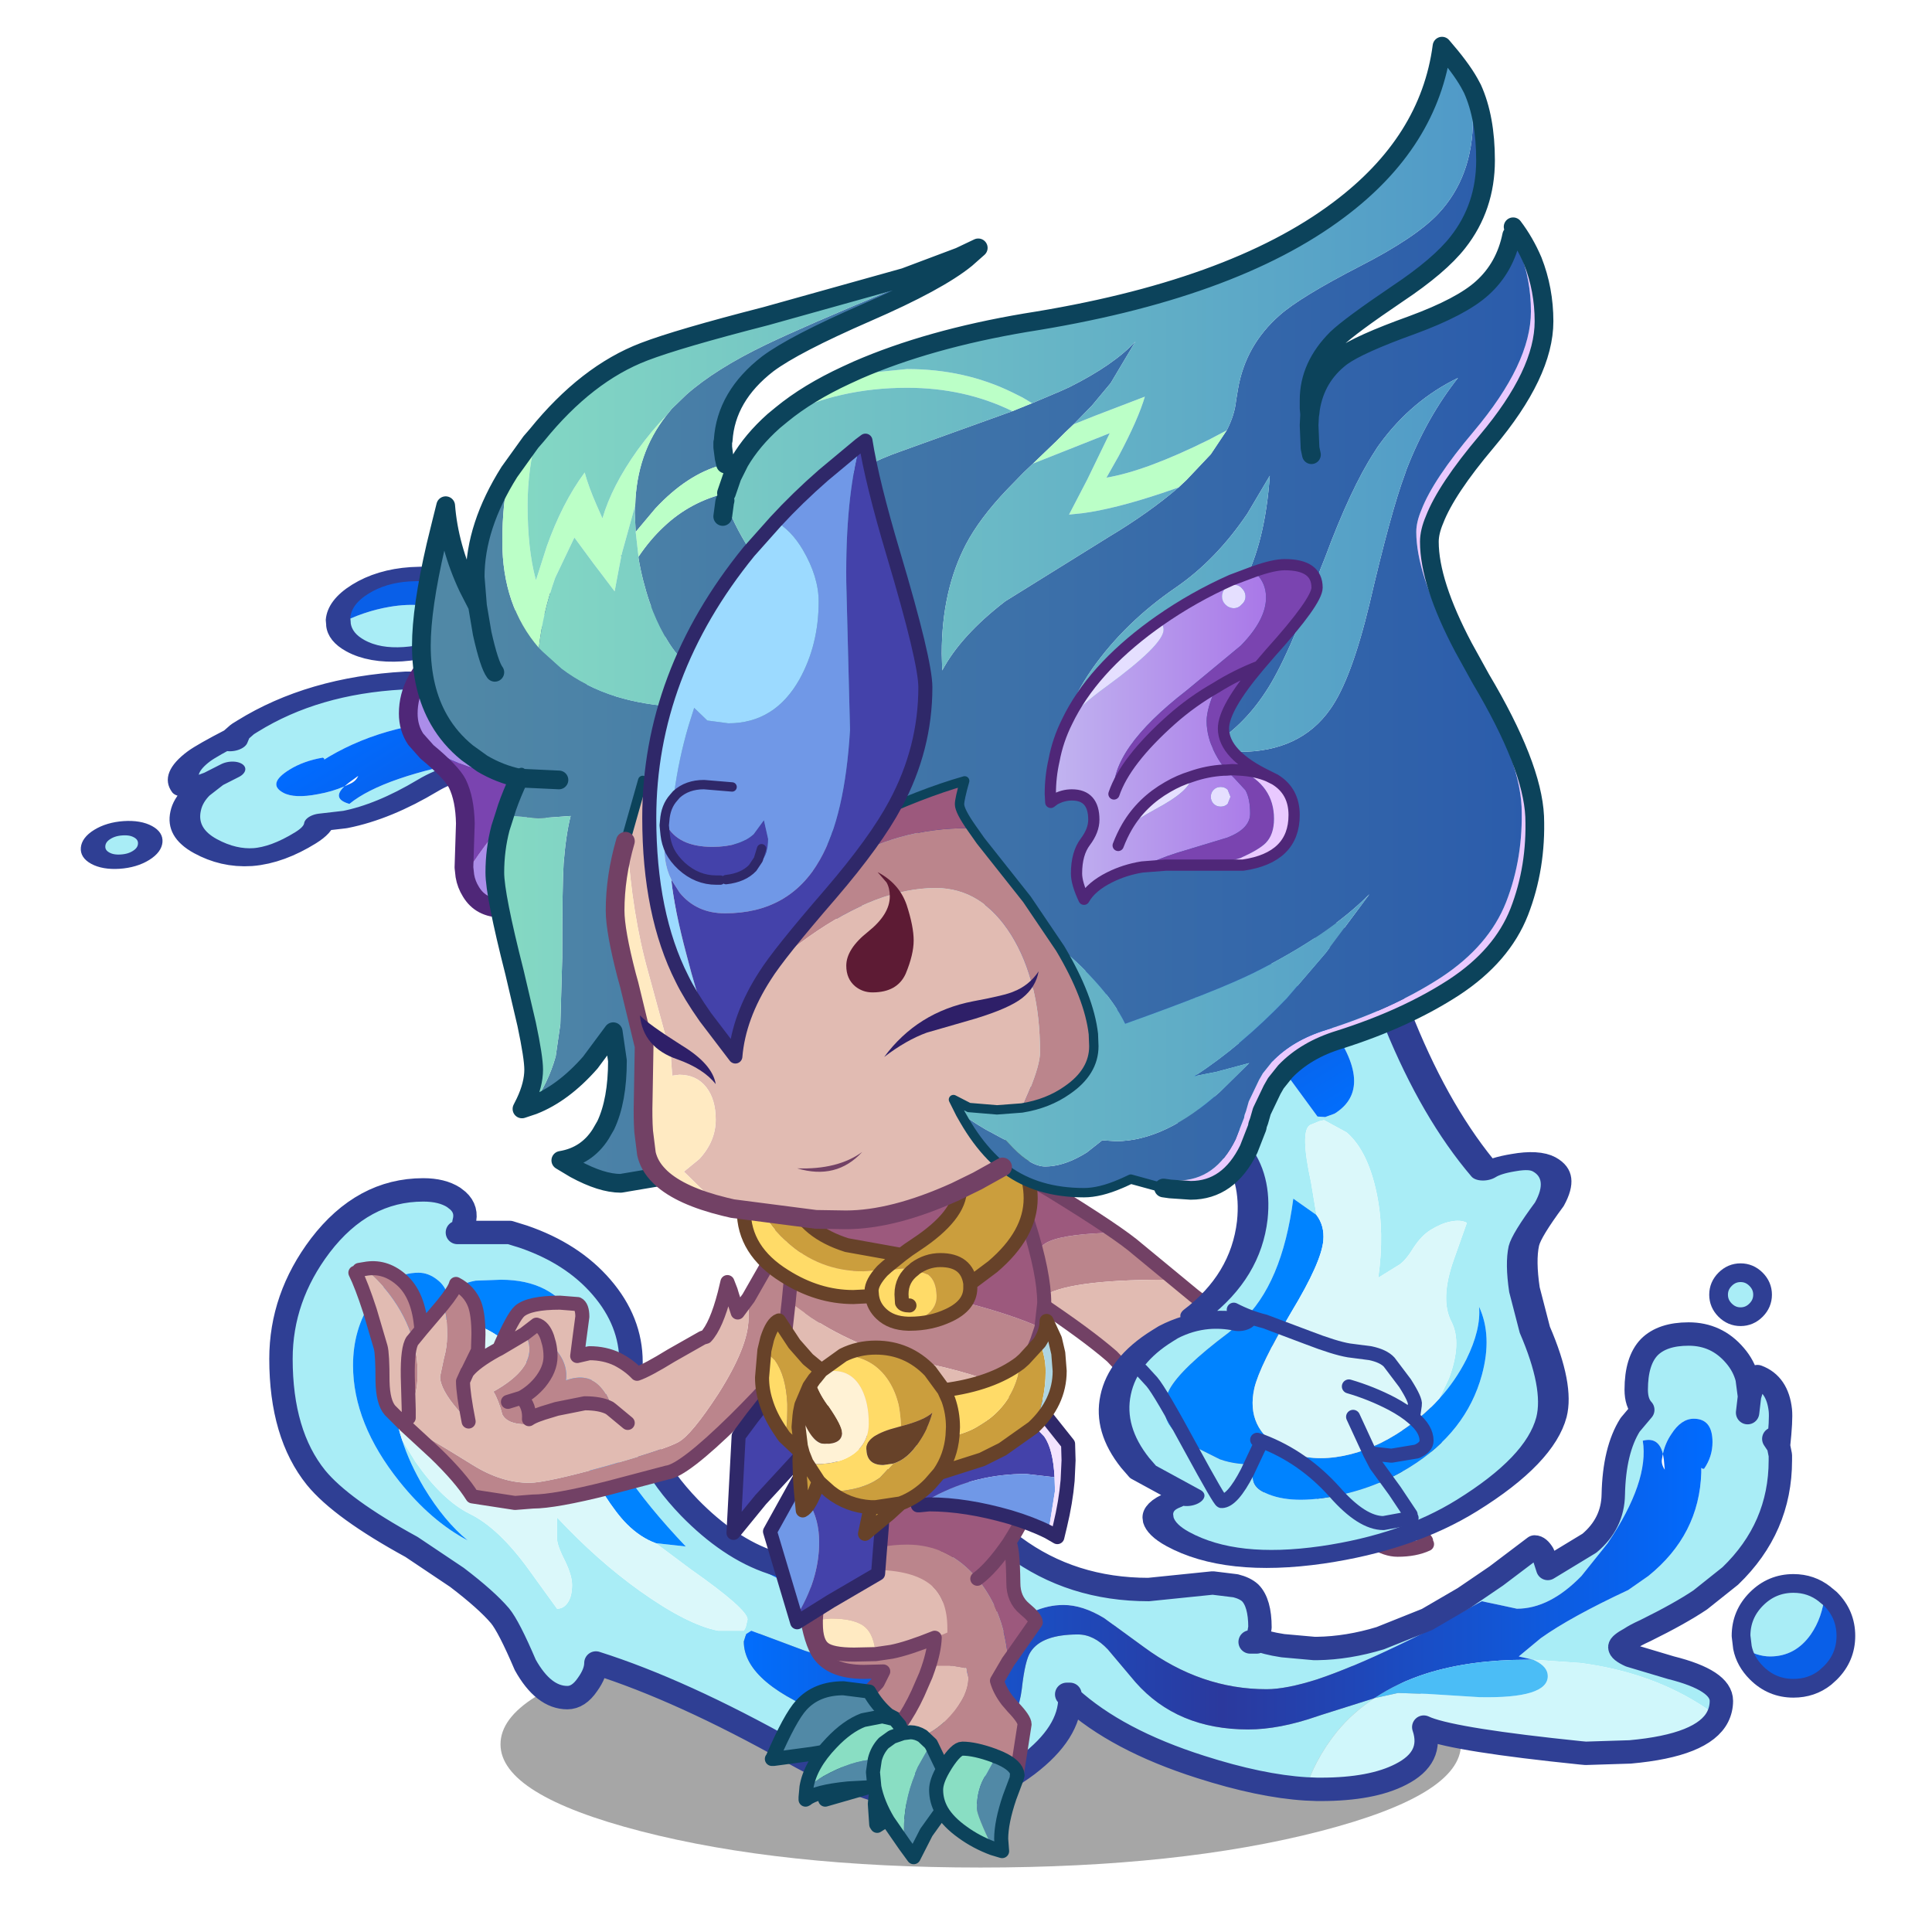 <svg xmlns:ffdec="https://www.free-decompiler.com/flash" xmlns:xlink="http://www.w3.org/1999/xlink" ffdec:objectType="frame" height="90" width="90" xmlns="http://www.w3.org/2000/svg"><use ffdec:characterId="19" height="195.6" transform="translate(-15.622 1.714) scale(.436)" width="255.85" xlink:href="#a"/><defs><g id="a" transform="translate(51.15 1)"><use ffdec:characterId="1" height="15.65" transform="matrix(1.208 0 0 1.688 38.156 168.186)" width="84.95" xlink:href="#b"/><use ffdec:characterId="6" height="78.6" transform="translate(12.4 114.05)" width="192.3" xlink:href="#c"/><use ffdec:characterId="7" height="34.15" transform="translate(21.9 122.25)" width="50.45" xlink:href="#d"/><use ffdec:characterId="8" height="43.7" transform="translate(89.65 117.7)" width="49.95" xlink:href="#e"/><use ffdec:characterId="13" height="78.6" transform="matrix(-.879 -.479 .971 -.602 117.991 172.796)" width="192.3" xlink:href="#f"/><use ffdec:characterId="14" height="24.3" transform="translate(105.9 134.25)" width="31.95" xlink:href="#g"/><use ffdec:characterId="15" height="39.95" transform="translate(66.4 150.95)" width="24.8" xlink:href="#h"/><use ffdec:characterId="16" height="42.35" transform="translate(70 151.9)" width="26.1" xlink:href="#i"/><use ffdec:characterId="17" height="52.55" transform="translate(62.3 116.6)" width="37.3" xlink:href="#j"/><use ffdec:characterId="18" height="127.4" transform="translate(27.3 -1)" width="123.35" xlink:href="#k"/></g><g id="q"><path d="M25.9 31.45q-4.85-.3-11.25-2.35Q5.7 26.25.7 21.7v-.35H.35l.35.35q0 3.75-4.55 7.2-4.85 3.65-10.5 3.65-5.75 0-14.7-5.05-11.75-6.6-20.9-9.5 0 1.05-.9 2.3-.95 1.4-2.15 1.4-2.55 0-4.5-3.5-1.75-4.1-2.7-5.25-1.45-1.7-4.6-4.1l-4.85-3.25q-7.5-4.1-10.2-7.4-3.75-4.65-3.75-12.7 0-6.55 4.2-12.1 4.55-5.95 11-5.95 2 0 3.25.8l.45.35q1.05.95.65 2.35V-28h4.9l1.45.45q5.25 1.8 8.35 5.4 3.15 3.65 3.15 8v.65q-.2 1.95-1.4 3.25l1.5-.15q.75 6.2 6.15 11.8 2.1 2.15 4.25 3.6 2 3.15 8.95 5.4l6.2 2.1q2.8 1.25 2.8 2.8 0 1.4-1.9 2l-2.4.35q-2.7 0-5.55-.95l-5.75-2.15-.55.35-.25.8q0 4.6 9.75 8.2 7.45 2.75 10.75 2.75 5.35 0 7.4-1.85 1.45-1.2 1.8-4 .35-3.15.95-4 1.2-1.85 5.05-1.85 1.7 0 3.2 1.6l2.95 3.5q4.45 5.05 12.05 5.05 3.3 0 7.35-1.4l.45-.15 5.7-1.8q-2.3 1.5-4 3.55-1.25 1.55-2.15 3.25-.75 1.4-1.2 2.9M-49.85-8.8q1.35-.5 2.25-1.45-.9.95-2.25 1.45l-.3-1.65q-.65-5.85-2.1-8.4-2.35-4.1-7.85-4.1l-2.7.1q-1.75.3-3 1.55-.25-1-1.1-1.65-.95-.75-2-.75-3 0-5.05 3.1-1.95 2.95-1.95 6.8 0 6.2 4.95 12.4 3.4 4.25 7.3 6.3-2.5-2.05-4.65-5.6-1.55-2.6-2.35-5.1l1.45 2.35q2.85 4.05 5.75 5.5 3.1 1.5 6.35 6l3 4.15q.75 0 1.2-.75.4-.65.4-1.8 0-1-.75-2.55-.8-1.55-.85-2.3V2.45q4.3 4.6 8.85 7.85 5.05 3.6 8.35 4.25h2.75l.2-.35.2-.85q0-1.1-6.05-5.35l-3.75-2.8 3.2.35q-8.25-8.7-9.5-14.35M-64.05-28h-.7.7m42.5 35.2q2.2-.85 3.95-2.65l2.2-2.4q1.15-1.1 2.3-1.1 1.75 0 3.8 1.4l4.05 3.15Q.9 10.15 9.1 10.15l6.85-.7 2.45.3q1 .25 1.55.75Q21 11.55 21 14.2l-.15.85-.15.4h.05q.75.4 2.7.7l3.35.3h.3q3.3-.05 6.75-1.1l5-2 3.95-2.3 3.45-2.35 4.1-3.1q.45 0 .9.75l.5 1.55 4.45-2.7q2.5-2.1 2.55-5.2.1-4.75 1.8-7.45l1.35-1.6q-.7-.75-.7-2.15 0-3.1 1.4-4.55 1.4-1.4 4.2-1.4 3 0 4.95 2.3.95 1.1 1.3 2.45l.25 1.9q.5-1.75.85-2.1 2.15.8 2.45 3.6.1 1-.2 3.8l.2 1v.55q0 7.2-5.35 12.35l-3.2 2.55q-2.15 1.45-5.9 3.3-1 .45-1.6.85-1.1.6-1.1.9 0 .4 1.1.9l4.35 1.3q5.4 1.35 5.4 3.55 0 .9-.4 1.7l-1.3-.95Q62.9 19 55.25 18l-5.05-.35-1.55-.35L51 15.35q3.15-2.25 9.35-5.15l2.15-1.5q5.45-4.4 5.65-11.05v-.5l.15.1h.15q.9-1.3.9-2.85 0-2.5-2-2.5-1.35 0-2.4 1.65-.65.95-.9 2.1-.45-1.85-2.15-1.4.7 4.35-3.75 10.95l-2.8 3.5q-3.4 3.5-6.9 3.5l-1.85-.4-1.9-.4-5.85 3.2-1.5.75-1.55.75q-5.1 2.45-8.7 3.65-3.3 1.05-5.4 1.05-7 0-13.1-4.5l-4.25-3.1Q2.05 11.8 0 11.8q-3.25 0-6.4 2.85l-4.7 4.95h-1.95q.65-1.5 2.7-3.7 1.6-1.7 1.6-3.3 0-2.8-1.6-3.8-1.15-.75-4.05-.8l-7.15-.8m41.5 8.55h.7l.05-.3-.05.3h-.7M75.9-5.95l.5.75-.5-.75m-2.8-2.8.2-1.7v-.05.05l-.2 1.7" fill="#a9edf6" fill-rule="evenodd" transform="translate(84.85 33.8)"/><path d="M-49.85-8.8q1.25 5.65 9.5 14.35l-3.2-.35q-1.65-.6-3.1-2.05-2.15-2.15-5.4-8.4-3.55-6.7-5.55-9.1-3.65-4.3-8.2-4.3-2.7 0-4.25 1.95-1.55 1.95-1.55 5.25 0 2.8.95 5.65.8 2.5 2.35 5.1 2.15 3.55 4.65 5.6-3.9-2.05-7.3-6.3-4.95-6.2-4.95-12.4 0-3.85 1.95-6.8 2.05-3.1 5.05-3.1 1.05 0 2 .75.85.65 1.1 1.65 1.25-1.25 3-1.55l2.7-.1q5.5 0 7.85 4.1 1.45 2.55 2.1 8.4l.3 1.65" fill="#0083ff" fill-rule="evenodd" transform="translate(84.85 33.8)"/><path d="M-43.55 5.2-39.8 8q6.05 4.25 6.05 5.35l-.2.85-.2.35h-2.75q-3.3-.65-8.35-4.25-4.55-3.25-8.85-7.85V4.8q.05.75.85 2.3.75 1.55.75 2.55 0 1.15-.4 1.8-.45.75-1.2.75l-3-4.15q-3.25-4.5-6.35-6-2.9-1.45-5.75-5.5l-1.45-2.35q-.95-2.85-.95-5.65 0-3.3 1.55-5.25 1.55-1.95 4.25-1.95 4.55 0 8.2 4.3 2 2.4 5.55 9.1 3.25 6.25 5.4 8.4 1.45 1.45 3.1 2.05" fill="#dbf8fa" fill-rule="evenodd" transform="translate(84.85 33.8)"/><path d="m33.25 21.75-5.7 1.8-.45.15q-4.05 1.4-7.35 1.4-7.6 0-12.05-5.05l-2.95-3.5q-1.5-1.6-3.2-1.6-3.85 0-5.05 1.85-.6.85-.95 4-.35 2.8-1.8 4-2.05 1.85-7.4 1.85-3.3 0-10.75-2.75-9.75-3.6-9.75-8.2l.25-.8.55-.35 5.75 2.15q2.85.95 5.55.95l2.4-.35q1.9-.6 1.9-2 0-1.55-2.8-2.8l-6.2-2.1Q-33.7 8.15-35.7 5q4.5 3.05 9.3 3.05 2.65 0 4.85-.85l7.15.8q2.9.05 4.05.8 1.6 1 1.6 3.8 0 1.6-1.6 3.3-2.05 2.2-2.7 3.7h1.95l4.7-4.95Q-3.25 11.8 0 11.8q2.05 0 4.35 1.4l4.25 3.1q6.1 4.5 13.1 4.5 2.1 0 5.4-1.05 3.6-1.2 8.7-3.65l1.55-.75 1.5-.75 5.85-3.2 1.9.4 1.85.4q3.5 0 6.9-3.5l2.8-3.5Q62.6-1.4 61.9-5.75q1.7-.45 2.15 1.4.25-1.15.9-2.1Q66-8.1 67.35-8.1q2 0 2 2.5 0 1.55-.9 2.85h-.15l-.15-.1v.5Q67.95 4.3 62.5 8.7l-2.15 1.5q-6.2 2.9-9.35 5.15l-2.35 1.95 1.55.35h-.65q-6.05 0-10.7 1.45-3.15 1-5.6 2.65m30.8-26.1-.1.55q-.1.55.3 1.15l-.1-1.1-.1-.6" fill="url(#l)" fill-rule="evenodd" transform="translate(84.85 33.8)"/><path d="M25.9 31.45q.45-1.5 1.2-2.9.9-1.7 2.15-3.25 1.7-2.05 4-3.55l2.5-.55 3.1.1 5.6.35q7.3.15 7.3-2.25 0-1-1.35-1.65l-.2-.1 5.05.35q7.65 1 13.35 4.8l1.3.95q-1.55 3.05-9.35 3.75l-4.75.15-.55-.05Q42.1 26.25 38.85 25l-.35-.15q1.1 3.25-2.45 5.05-3.1 1.6-8.55 1.6h-.4l-1.2-.05" fill="#d0f7fb" fill-rule="evenodd" transform="translate(84.85 33.8)"/><path d="m50.2 17.65.2.1q1.35.65 1.35 1.65 0 2.4-7.3 2.25l-5.6-.35-3.1-.1-2.5.55q2.45-1.65 5.6-2.65 4.65-1.45 10.7-1.45h.65" fill="#4bbdf6" fill-rule="evenodd" transform="translate(84.85 33.8)"/><path d="M20.8 4.75q.4-1.4-.65-2.35l-.45-.35q-1.25-.8-3.25-.8-6.45 0-11 5.95-4.2 5.55-4.2 12.1Q1.25 27.35 5 32q2.7 3.3 10.2 7.4l4.85 3.25q3.15 2.4 4.6 4.1.95 1.15 2.7 5.25 1.95 3.5 4.5 3.5 1.2 0 2.15-1.4.9-1.25.9-2.3 9.15 2.9 20.9 9.5 8.95 5.05 14.7 5.05 5.65 0 10.5-3.65 4.55-3.45 4.55-7.2l-.35-.35h.35v.35q5 4.55 13.95 7.4 6.4 2.05 11.25 2.35l1.2.05h.4q5.45 0 8.55-1.6 3.55-1.8 2.45-5.05l.35.15q3.25 1.25 16.4 2.6l.55.05 4.75-.15q7.8-.7 9.35-3.75.4-.8.4-1.7 0-2.2-5.4-3.55L145.4 51q-1.1-.5-1.1-.9 0-.3 1.1-.9.6-.4 1.6-.85 3.75-1.85 5.9-3.3l3.2-2.55q5.35-5.15 5.35-12.35v-.55l-.2-1-.5-.75M49.15 38.8Q47 37.35 44.9 35.2q-5.4-5.6-6.15-11.8m-1.5.15q-.9.95-2.25 1.45M20.1 5.8h5.6l1.45.45q5.25 1.8 8.35 5.4 3.15 3.65 3.15 8v.65q-.2 1.95-1.4 3.25M63.3 41q2.2-.85 3.95-2.65l2.2-2.4q1.15-1.1 2.3-1.1 1.75 0 3.8 1.4l4.05 3.15q6.15 4.55 14.35 4.55l6.85-.7 2.45.3q1 .25 1.55.75 1.05 1.05 1.05 3.7l-.15.85-.15.4h.05q.75.4 2.7.7l3.35.3h.3q3.3-.05 6.75-1.1l5-2 3.95-2.3 3.45-2.35 4.1-3.1q.45 0 .9.75l.5 1.55 4.45-2.7q2.5-2.1 2.55-5.2.1-4.75 1.8-7.45l1.35-1.6q-.7-.75-.7-2.15 0-3.1 1.4-4.55 1.4-1.4 4.2-1.4 3 0 4.95 2.3.95 1.1 1.3 2.45l.25 1.9q.5-1.75.85-2.1 2.15.8 2.45 3.6.1 1-.2 3.8m-55.7 20.65-.05.3h-.7M49.15 38.8q4.5 3.05 9.3 3.05 2.65 0 4.85-.85m94.85-17.7v.05l-.2 1.7" fill="none" stroke="#2f3f94" stroke-linecap="round" stroke-linejoin="round" stroke-width="2.5"/><path d="M81.35 10.65q-.25 2.5-1.5 4.3-1.65 2.35-4.35 2.35-1.4 0-2.95-.95l-.15-1.25q0-2.3 1.65-3.95Q75.7 9.5 78 9.5q1.9 0 3.35 1.15" fill="#a9edf6" fill-rule="evenodd" transform="translate(84.85 33.8)"/><path d="M72.55 16.35q1.55.95 2.95.95 2.7 0 4.35-2.35 1.25-1.8 1.5-4.3l.05.05.55.45q1.65 1.65 1.65 3.95 0 2.3-1.65 3.95l-.55.5Q79.95 20.7 78 20.7q-2.3 0-3.95-1.65-1.2-1.2-1.5-2.7" fill="#095fe8" fill-rule="evenodd" transform="translate(84.85 33.8)"/><path d="M166.2 44.45q-1.45-1.15-3.35-1.15-2.3 0-3.95 1.65-1.65 1.65-1.65 3.95l.15 1.25q.3 1.5 1.5 2.7 1.65 1.65 3.95 1.65 1.95 0 3.4-1.15l.55-.5q1.65-1.65 1.65-3.95 0-2.3-1.65-3.95l-.55-.45-.05-.05z" fill="none" stroke="#2f3f94" stroke-linecap="round" stroke-linejoin="round" stroke-width="2"/><path d="M72.35-23.7q.95 0 1.65.7t.7 1.65q0 .95-.7 1.65t-1.65.7q-.95 0-1.65-.7t-.7-1.65q0-.95.7-1.65t1.65-.7" fill="#a9edf6" fill-rule="evenodd" transform="translate(84.85 33.8)"/><path d="M157.2 10.1q.95 0 1.65.7t.7 1.65q0 .95-.7 1.65t-1.65.7q-.95 0-1.65-.7t-.7-1.65q0-.95.7-1.65t1.65-.7z" fill="none" stroke="#2f3f94" stroke-linecap="round" stroke-linejoin="round" stroke-width="2"/></g><g id="d"><path d="m17.55-5.55 1.8-3.15q1.95-3.75 2.85-7.6 1.5 3.85 2.3 14.45-3.75 4.75-8.4 9.35-5.5 5.4-7.25 5.6L2.6 14.75q-5.75 1.45-8.1 1.45l-1.9.15-4.55-.7q-1.25-2-4-4.65l-3.2-2.95q1.7.8 7.25 4.25 3.05 1.9 6.05 1.9 1.75 0 8.25-1.8 6.3-1.8 7.65-2.55 1.4-.75 4.3-5.2 3.2-5.05 3.2-8v-2.2m-41-3.1q2.1-.4 3.85 1.1 1.95 1.65 2.2 5.4l-.9 1.1q-.75-2.6-2.55-4.95-1.25-1.6-2.6-2.65m8.3 3.85q1.3-1.6 1.45-2.25 1.45.75 2 2.2.4 1.1.4 3.2l-.05 1.7-1.1 2.25-.05.05-.45 1q0 1.25.6 4.3l-1.1-1.2q-1.95-2.25-1.95-3.6l.4-1.9q.35-1.25.35-2.45 0-1.7-.15-2.35l-.35-.95m-3.6 11.2-.1-3.55q-.05-3.05.5-3.85l.05-.05q.5 1.7.5 3.55 0 2.4-.95 3.9m10.6-.85 1.45-.45q.9.9.8 2.3.55-.4 2.3-.9-1.75.5-2.3.9.1-1.4-.8-2.3l-1.45.45M-6.4-1.7l1.3-1q.75.2 1.15 1.35l.2.7Q-3.15-.3-2.7.4q.95 1.35.75 2.85Q.4 2.4 1.8 4q.9 1 1.1 2.35l-.2-.15q-.95-.5-2.65-.5l-3 .6-.65.2-.75.9q-.7.55-1.85.55-2 0-2.55-1.05-.4-1.55-.95-2.45 3.85-2.15 3.85-4.5 0-1-.55-1.65m-.3 6.8q1.1-.6 1.95-1.6Q-3.6 2.1-3.6.7q0-.7-.15-1.35Q-3.6 0-3.6.7q0 1.4-1.15 2.8-.85 1-1.95 1.6" fill="#bb858c" fill-rule="evenodd" transform="translate(25.2 17.05)"/><path d="M17.55-5.55v2.2q0 2.95-3.2 8-2.9 4.45-4.3 5.2-1.35.75-7.65 2.55-6.5 1.8-8.25 1.8-3 0-6.05-1.9-5.55-3.45-7.25-4.25l-.15-.2h-.05l-1.4-1.4q-.75-.85-.8-3.1 0-2.95-.2-3.65l-1.15-3.9q-.9-2.75-1.55-4.05l.4-.3.6-.1Q-22.1-7.6-20.85-6q1.8 2.35 2.55 4.95l-.05.05q-.55.8-.5 3.85l.1 3.55q.95-1.5.95-3.9 0-1.85-.5-3.55l.9-1.1 1.7-2 .55-.65.35.95q.15.65.15 2.35 0 1.2-.35 2.45l-.4 1.9q0 1.35 1.95 3.6l1.1 1.2q-.6-3.05-.6-4.3l.45-1 .05-.05q.8-1 3.05-2.25l.3-.15q1.5-3.45 2.2-4.05 1.05-.9 4.3-.9l1.9.15q.5.25.5 1.35L-.5-1.3-.75.65l1.3-.3q1.65 0 3 .65 1.25.65 2.1 1.55Q6.7 2.2 9.3.6l3.35-1.9.35-.1q1.1-1.15 2-4.6l.65-.35.15.5.6 1.85 1.15-1.55m-36.3 12.8V6.4v.85M-6.4-1.7-9.1-.1l2.7-1.6q.55.65.55 1.65 0 2.35-3.85 4.5.55.9.95 2.45.55 1.05 2.55 1.05 1.15 0 1.85-.55l.75-.9.65-.2 3-.6q1.7 0 2.65.5l.2.15Q2.7 5 1.8 4 .4 2.4-1.95 3.25q.2-1.5-.75-2.85-.45-.7-1.05-1.05l-.2-.7Q-4.35-2.5-5.1-2.7l-1.3 1M4.65 7.8 2.9 6.35 4.65 7.8" fill="#e1bbb2" fill-rule="evenodd" transform="translate(25.2 17.05)"/><path d="m6.05 25.1 3.2 2.95q2.75 2.65 4 4.65l4.55.7 1.9-.15q2.35 0 8.1-1.45l6.25-1.65q1.75-.2 7.25-5.6 4.65-4.6 8.4-9.35Q48.9 4.6 47.4.75q-.9 3.85-2.85 7.6l-1.8 3.15-1.15 1.55-.6-1.85-.15-.5-.35-.9-.3 1.25q-.9 3.45-2 4.6l-.35.1-3.35 1.9q-2.6 1.6-3.65 1.95-.85-.9-2.1-1.55-1.35-.65-3-.65l-1.3.3.25-1.95.3-2.25q0-1.1-.5-1.35L22.6 12q-3.25 0-4.3.9-.7.6-2.2 4.05l2.7-1.6 1.3-1q.75.2 1.15 1.35l.2.7q.15.65.15 1.35 0 1.4-1.15 2.8-.85 1-1.95 1.6l-1.45.45m-11 2.5-.15-.2h-.05l-1.4-1.4q-.75-.85-.8-3.1 0-2.95-.2-3.65l-1.15-3.9Q1.4 10.1.75 8.8m.4-.3.6-.1Q3.85 8 5.6 9.5q1.95 1.65 2.2 5.4l1.7-2 .55-.65q1.3-1.6 1.45-2.25 1.45.75 2 2.2.4 1.1.4 3.2l-.05 1.7-1.1 2.25q.8-1 3.05-2.25l.3-.15m-9.65 6.5-.1-3.55q-.05-3.05.5-3.85L6.9 16l.9-1.1m-1.35 8.55v.85m6.4.4q-.6-3.05-.6-4.3l.45-1 .05-.05m8.85 4.2q-1.75.5-2.3.9.1-1.4-.8-2.3m9.6 1.25 1.75 1.45m-8.25-1.3.65-.2 3-.6q1.7 0 2.65.5l.2.15" fill="none" stroke="#724165" stroke-linecap="round" stroke-linejoin="round" stroke-width="1.5"/></g><g id="e"><path d="M-17.65-17.25q7.25 4.45 9.3 6.25l4 3.3-1.15-.05q-10.65 0-13.15 1.9l-.4.45-1-.65-.1-1.15q.1-3.25 1.95-4.45 1.45-.9 6.35-1.1h.05l-.1-.05h.45l-3.7-2.75-.65-.45-1.85-1.25" fill="#bb858c" fill-rule="evenodd" transform="translate(24.95 21.85)"/><path d="m-20.15-7.2-.9-5.55q-.9-4.65-1.9-7.6l5.3 3.1L-15.8-16l.65.45 3.25 2.75.1.05h-.05q-4.9.2-6.35 1.1-1.85 1.2-1.95 4.45" fill="#9c597d" fill-rule="evenodd" transform="translate(24.95 21.85)"/><path d="m-4.35-7.7 2 1.65q4.5 3.5 8.45 4.6L11 .35q2.95 1.15 4.55 1.4l2.4.35q1.45.3 2.1 1l1.75 2.35q1.2 1.85 1.1 2.4l-.2 1.45q1.55 1.25 1.55 2.55 0 .75-1.15 1.25l-2.8.45-2.4-.25.65 1.3 2.1 2.9 1.8 2.65.1.35q-1.3.6-3.15.6-2.4 0-5.45-3.45-3.5-3.95-8.15-5.7L4.15 15.4Q2.5 18.65 1.3 18.65l-3.4-5.9Q-5.55 6.4-6.5 5.3L-11.1.45q-2.7-2.35-7.95-5.85l.4-.45q2.5-1.9 13.15-1.9l1.15.05M16 9.2l1.9 4.1L16 9.2M5.25 11.75l.55.2-.55-.2m10.3-5.95q2.5.75 4.8 1.95L22.7 9.3l-2.35-1.55q-2.3-1.2-4.8-1.95" fill="#e1bbb2" fill-rule="evenodd" transform="translate(24.95 21.85)"/><path d="m2 1.5-.4-.25-.85-.5M2 1.5l5.3 3.1q7.25 4.45 9.3 6.25l4 3.3 2 1.65q4.5 3.5 8.45 4.6l4.9 1.8q2.95 1.15 4.55 1.4l2.4.35q1.45.3 2.1 1l1.75 2.35q1.2 1.85 1.1 2.4l-.2 1.45q1.55 1.25 1.55 2.55 0 .75-1.15 1.25l-2.8.45-2.4-.25.65 1.3 2.1 2.9L47.4 42m.1.35q-1.3.6-3.15.6-2.4 0-5.45-3.45-3.5-3.95-8.15-5.7l-1.65 3.45q-1.65 3.25-2.85 3.25l-3.4-5.9q-3.45-6.35-4.4-7.45l-4.6-4.85q-2.7-2.35-7.95-5.85l-1-.65-.05-.05-1.05-.7m43.85 16.1L45.3 29.6q-2.3-1.2-4.8-1.95m-9.75 6.15-.55-.2m12.65 1.55-1.9-4.1" fill="none" stroke="#724165" stroke-linecap="round" stroke-linejoin="round" stroke-width="1.5"/></g><g id="r"><path d="M25.9 31.45q-4.85-.3-11.25-2.35Q5.7 26.25.7 21.7v-.35H.35l.35.35q0 3.75-4.55 7.2-4.85 3.65-10.5 3.65-5.75 0-14.7-5.05-11.75-6.6-20.9-9.5 0 1.05-.9 2.3-.95 1.4-2.15 1.4-2.55 0-4.5-3.5-1.75-4.1-2.7-5.25-1.45-1.7-4.6-4.1l-4.85-3.25q-7.5-4.1-10.2-7.4-3.75-4.65-3.75-12.7 0-6.55 4.2-12.1 4.55-5.95 11-5.95 2 0 3.25.8l.45.35q1.05.95.65 2.35V-28h-.7 5.6l1.45.45q5.25 1.8 8.35 5.4 3.15 3.65 3.15 8v.65q-.2 1.95-1.4 3.25l1.5-.15q.75 6.2 6.15 11.8 2.1 2.15 4.25 3.6 2 3.15 8.95 5.4l6.2 2.1q2.8 1.25 2.8 2.8 0 1.4-1.9 2l-2.4.35q-2.7 0-5.55-.95l-5.75-2.15-.55.35-.25.8q0 4.6 9.75 8.2 7.45 2.75 10.75 2.75 5.35 0 7.4-1.85 1.45-1.2 1.8-4 .35-3.15.95-4 1.2-1.85 5.05-1.85 1.7 0 3.2 1.6l2.95 3.5q4.45 5.05 12.05 5.05 3.3 0 7.35-1.4l.45-.15 5.7-1.8q-2.3 1.5-4 3.55-1.25 1.55-2.15 3.25-.75 1.4-1.2 2.9M-49.85-8.8q1.35-.5 2.25-1.45-.9.95-2.25 1.45l-.3-1.65q-.65-5.85-2.1-8.4-2.35-4.1-7.85-4.1l-2.7.1q-1.75.3-3 1.55-.25-1-1.1-1.65-.95-.75-2-.75-3 0-5.05 3.1-1.95 2.95-1.95 6.8 0 6.2 4.95 12.4 3.4 4.25 7.3 6.3-2.5-2.05-4.65-5.6-1.55-2.6-2.35-5.1l1.45 2.35q2.85 4.05 5.75 5.5 3.1 1.5 6.35 6l3 4.15q.75 0 1.2-.75.4-.65.4-1.8 0-1-.75-2.55-.8-1.55-.85-2.3V2.45q4.3 4.6 8.85 7.85 5.05 3.6 8.35 4.25h2.75l.2-.35.2-.85q0-1.1-6.05-5.35l-3.75-2.8 3.2.35q-8.25-8.7-9.5-14.35m28.3 16q2.2-.85 3.95-2.65l2.2-2.4q1.15-1.1 2.3-1.1 1.75 0 3.8 1.4l4.05 3.15Q.9 10.15 9.1 10.15l6.85-.7 2.45.3q1 .25 1.55.75Q21 11.55 21 14.2l-.15.85-.15.4h.05q.75.4 2.7.7l3.35.3h.3q3.3-.05 6.75-1.1l5-2 3.95-2.3 3.45-2.35 4.1-3.1q.45 0 .9.75l.5 1.55 4.45-2.7q2.5-2.1 2.55-5.2.1-4.75 1.8-7.45l1.35-1.6q-.7-.75-.7-2.15 0-3.1 1.4-4.55 1.4-1.4 4.2-1.4 3 0 4.95 2.3.95 1.1 1.3 2.45l.25 1.9q.5-1.75.85-2.1 2.15.8 2.45 3.6.1 1-.2 3.8l.2 1v.55q0 7.2-5.35 12.35l-3.2 2.55q-2.15 1.45-5.9 3.3-1 .45-1.6.85-1.1.6-1.1.9 0 .4 1.1.9l4.35 1.3q5.4 1.35 5.4 3.55 0 .9-.4 1.7l-1.3-.95Q62.9 19 55.25 18l-5.05-.35-1.55-.35L51 15.35q3.15-2.25 9.35-5.15l2.15-1.5q5.45-4.4 5.65-11.05v-.5l.15.1h.15q.9-1.3.9-2.85 0-2.5-2-2.5-1.35 0-2.4 1.65-.65.95-.9 2.1-.45-1.85-2.15-1.4.7 4.35-3.75 10.95l-2.8 3.5q-3.4 3.5-6.9 3.5l-1.85-.4-1.9-.4-5.85 3.2-1.5.75-1.55.75q-5.1 2.45-8.7 3.65-3.3 1.05-5.4 1.05-7 0-13.1-4.5l-4.25-3.1Q2.05 11.8 0 11.8q-3.25 0-6.4 2.85l-4.7 4.95h-1.95q.65-1.5 2.7-3.7 1.6-1.7 1.6-3.3 0-2.8-1.6-3.8-1.15-.75-4.05-.8l-7.15-.8m41.5 8.55h.7l.05-.3-.05.3h-.7M75.9-5.95l.5.75-.5-.75m-2.8-2.8.2-1.7v-.05.05l-.2 1.7" fill="#a9edf6" fill-rule="evenodd" transform="translate(84.85 33.8)"/><path d="M-49.85-8.8q1.25 5.65 9.5 14.35l-3.2-.35q-1.65-.6-3.1-2.05-2.15-2.15-5.4-8.4-3.55-6.7-5.55-9.1-3.65-4.3-8.2-4.3-2.7 0-4.25 1.95-1.55 1.95-1.55 5.25 0 2.8.95 5.65.8 2.5 2.35 5.1 2.15 3.55 4.65 5.6-3.9-2.05-7.3-6.3-4.95-6.2-4.95-12.4 0-3.85 1.95-6.8 2.05-3.1 5.05-3.1 1.05 0 2 .75.85.65 1.1 1.65 1.25-1.25 3-1.55l2.7-.1q5.5 0 7.85 4.1 1.45 2.55 2.1 8.4l.3 1.65" fill="#0083ff" fill-rule="evenodd" transform="translate(84.85 33.8)"/><path d="M-43.55 5.2-39.8 8q6.05 4.25 6.05 5.35l-.2.85-.2.35h-2.75q-3.3-.65-8.35-4.25-4.55-3.25-8.85-7.85V4.8q.05.75.85 2.3.75 1.55.75 2.55 0 1.15-.4 1.8-.45.75-1.2.75l-3-4.15q-3.25-4.5-6.35-6-2.9-1.45-5.75-5.5l-1.45-2.35q-.95-2.85-.95-5.65 0-3.3 1.55-5.25 1.55-1.95 4.25-1.95 4.55 0 8.2 4.3 2 2.4 5.55 9.1 3.25 6.25 5.4 8.4 1.45 1.45 3.1 2.05" fill="#dbf8fa" fill-rule="evenodd" transform="translate(84.85 33.8)"/><path d="m33.25 21.75-5.7 1.8-.45.15q-4.05 1.4-7.35 1.4-7.6 0-12.05-5.05l-2.95-3.5q-1.5-1.6-3.2-1.6-3.85 0-5.05 1.85-.6.85-.95 4-.35 2.8-1.8 4-2.05 1.85-7.4 1.85-3.3 0-10.75-2.75-9.75-3.6-9.75-8.2l.25-.8.55-.35 5.75 2.15q2.85.95 5.55.95l2.4-.35q1.9-.6 1.9-2 0-1.55-2.8-2.8l-6.2-2.1Q-33.7 8.15-35.7 5q4.5 3.05 9.3 3.05 2.65 0 4.85-.85l7.15.8q2.9.05 4.05.8 1.6 1 1.6 3.8 0 1.6-1.6 3.3-2.05 2.2-2.7 3.7h1.95l4.7-4.95Q-3.25 11.8 0 11.8q2.05 0 4.35 1.4l4.25 3.1q6.1 4.5 13.1 4.5 2.1 0 5.4-1.05 3.6-1.2 8.7-3.65l1.55-.75 1.5-.75 5.85-3.2 1.9.4 1.85.4q3.5 0 6.9-3.5l2.8-3.5Q62.6-1.4 61.9-5.75q1.7-.45 2.15 1.4.25-1.15.9-2.1Q66-8.1 67.35-8.1q2 0 2 2.5 0 1.55-.9 2.85h-.15l-.15-.1v.5Q67.95 4.3 62.5 8.7l-2.15 1.5q-6.2 2.9-9.35 5.15l-2.35 1.95 1.55.35h-.65q-6.05 0-10.7 1.45-3.15 1-5.6 2.65m30.8-26.1-.1.55q-.1.55.3 1.15l-.1-1.1-.1-.6" fill="url(#m)" fill-rule="evenodd" transform="translate(84.85 33.8)"/><path d="M25.9 31.45q.45-1.5 1.2-2.9.9-1.7 2.15-3.25 1.7-2.05 4-3.55l2.5-.55 3.1.1 5.6.35q7.3.15 7.3-2.25 0-1-1.35-1.65l-.2-.1 5.05.35q7.65 1 13.35 4.8l1.3.95q-1.55 3.05-9.35 3.75l-4.75.15-.55-.05Q42.1 26.25 38.85 25l-.35-.15q1.1 3.25-2.45 5.05-3.1 1.6-8.55 1.6h-.4l-1.2-.05" fill="#d0f7fb" fill-rule="evenodd" transform="translate(84.85 33.8)"/><path d="m50.2 17.65.2.1q1.35.65 1.35 1.65 0 2.4-7.3 2.25l-5.6-.35-3.1-.1-2.5.55q2.45-1.65 5.6-2.65 4.65-1.45 10.7-1.45h.65" fill="#4bbdf6" fill-rule="evenodd" transform="translate(84.85 33.8)"/><path d="M20.8 4.75q.4-1.4-.65-2.35l-.45-.35q-1.25-.8-3.25-.8-6.45 0-11 5.95-4.2 5.55-4.2 12.1Q1.25 27.35 5 32q2.7 3.3 10.2 7.4l4.85 3.25q3.15 2.4 4.6 4.1.95 1.15 2.7 5.25 1.95 3.5 4.5 3.5 1.2 0 2.15-1.4.9-1.25.9-2.3 9.15 2.9 20.9 9.5 8.95 5.05 14.7 5.05 5.65 0 10.5-3.65 4.55-3.45 4.55-7.2l-.35-.35h.35v.35q5 4.55 13.95 7.4 6.4 2.05 11.25 2.35l1.2.05h.4q5.45 0 8.55-1.6 3.55-1.8 2.45-5.05l.35.15q3.25 1.25 16.4 2.6l.55.05 4.75-.15q7.8-.7 9.35-3.75.4-.8.4-1.7 0-2.2-5.4-3.55L145.4 51q-1.1-.5-1.1-.9 0-.3 1.1-.9.6-.4 1.6-.85 3.75-1.85 5.9-3.3l3.2-2.55q5.35-5.15 5.35-12.35v-.55l-.2-1-.5-.75M49.15 38.8Q47 37.35 44.9 35.2q-5.4-5.6-6.15-11.8m-1.5.15q-.9.95-2.25 1.45M20.8 5.8h4.9l1.45.45q5.25 1.8 8.35 5.4 3.15 3.65 3.15 8v.65q-.2 1.95-1.4 3.25M20.1 5.8h.7M63.3 41q2.2-.85 3.95-2.65l2.2-2.4q1.15-1.1 2.3-1.1 1.75 0 3.8 1.4l4.05 3.15q6.15 4.55 14.35 4.55l6.85-.7 2.45.3q1 .25 1.55.75 1.05 1.05 1.05 3.7l-.15.85-.15.4h.05q.75.4 2.7.7l3.35.3h.3q3.3-.05 6.75-1.1l5-2 3.95-2.3 3.45-2.35 4.1-3.1q.45 0 .9.75l.5 1.55 4.45-2.7q2.5-2.1 2.55-5.2.1-4.75 1.8-7.45l1.35-1.6q-.7-.75-.7-2.15 0-3.1 1.4-4.55 1.4-1.4 4.2-1.4 3 0 4.95 2.3.95 1.1 1.3 2.45l.25 1.9q.5-1.75.85-2.1 2.15.8 2.45 3.6.1 1-.2 3.8m-55.7 20.65-.05.3h-.7M49.15 38.8q4.5 3.05 9.3 3.05 2.65 0 4.85-.85m94.85-17.7v.05l-.2 1.7" fill="none" stroke="#2f3f94" stroke-linecap="round" stroke-linejoin="round" stroke-width="2.5"/><path d="M81.35 10.65q-.25 2.5-1.5 4.3-1.65 2.35-4.35 2.35-1.4 0-2.95-.95l-.15-1.25q0-2.3 1.65-3.95Q75.7 9.5 78 9.5q1.9 0 3.35 1.15" fill="#a9edf6" fill-rule="evenodd" transform="translate(84.85 33.8)"/><path d="M72.55 16.35q1.55.95 2.95.95 2.7 0 4.35-2.35 1.25-1.8 1.5-4.3l.05.05.55.45q1.65 1.65 1.65 3.95 0 2.3-1.65 3.95l-.55.5Q79.95 20.7 78 20.7q-2.3 0-3.95-1.65-1.2-1.2-1.5-2.7" fill="#095fe8" fill-rule="evenodd" transform="translate(84.85 33.8)"/><path d="M166.2 44.45q-1.45-1.15-3.35-1.15-2.3 0-3.95 1.65-1.65 1.65-1.65 3.95l.15 1.25q.3 1.5 1.5 2.7 1.65 1.65 3.95 1.65 1.95 0 3.4-1.15l.55-.5q1.65-1.65 1.65-3.95 0-2.3-1.65-3.95l-.55-.45-.05-.05z" fill="none" stroke="#2f3f94" stroke-linecap="round" stroke-linejoin="round" stroke-width="2"/><path d="M72.35-23.7q.95 0 1.65.7t.7 1.65q0 .95-.7 1.65t-1.65.7q-.95 0-1.65-.7t-.7-1.65q0-.95.7-1.65t1.65-.7" fill="#a9edf6" fill-rule="evenodd" transform="translate(84.85 33.8)"/><path d="M157.2 10.1q.95 0 1.65.7t.7 1.65q0 .95-.7 1.65t-1.65.7q-.95 0-1.65-.7t-.7-1.65q0-.95.7-1.65t1.65-.7z" fill="none" stroke="#2f3f94" stroke-linecap="round" stroke-linejoin="round" stroke-width="2"/></g><g id="h"><path d="m-1.25 4.9.9-.95.6-1.2-2.05.05q-3.75 0-5-2.2-1.7-3.05-1.7-13.3l.25-4.5.15-2 8.3 1.85 9.15 2.25-1.05 2.2Q6.2-8.2 6.2-6.95q0 1.55 2.35 2.55 1.95.8 3.1.7l-2.1 2.45q-1.4 1.65-1.4 3v.3q.1.9.65 1.8l1.05 1.3-2.2 3.8H7.5l-4.15-.2L.8 7.4q-1.2-1-2.05-2.5" fill="#bb858c" fill-rule="evenodd" transform="translate(12.4 19.95)"/><path d="M-1.25 4.9Q-.4 6.4.8 7.4l2.55 1.35 4.15.2.65 3.75q0 2.45-2.55 3.6-4.95 2.2-6 2.95l-.1-.15-.15-2.2.2-2.05-1.5.45-4 1.15q0-1.95 1.6-4.6l.6-.9-3.6.6-4.1.55-.15-.05q1.9-4.4 3.1-5.7 1.65-1.8 4.5-1.8l2.75.35M.8 7.4H.2q-2.25 1.2-3.95 3.55Q-2.05 8.6.2 7.4h.6m2.55 1.35q-3.35 3.4-3.8 6.1.45-2.7 3.8-6.1" fill="#5189a6" fill-rule="evenodd" transform="translate(12.4 19.95)"/><path d="M19.9 28.9h.15l2.2-3.8-1.05-1.3q-.55-.9-.65-1.8v-.3q0-1.35 1.4-3l2.1-2.45q-1.15.1-3.1-.7-2.35-1-2.35-2.55 0-1.25 2.1-5.95l1.05-2.2L12.6 2.6 4.3.75l-.15 2-.25 4.5q0 10.25 1.7 13.3 1.25 2.2 5 2.2l2.05-.05-.6 1.2-.9.95" fill="none" stroke="#724165" stroke-linecap="round" stroke-linejoin="round" stroke-width="1.5"/><path d="M11.15 24.85q.85 1.5 2.05 2.5l2.55 1.35 4.15.2.65 3.75q0 2.45-2.55 3.6-4.95 2.2-6 2.95l-.1-.15-.15-2.2.2-2.05-1.5.45-4 1.15q0-1.95 1.6-4.6l.6-.9-3.6.6-4.1.55h-.2L.8 32q1.9-4.4 3.1-5.7 1.65-1.8 4.5-1.8l2.75.35m-2.5 6.05q1.7-2.35 3.95-3.55h.6m-1.25 7.45q.45-2.7 3.8-6.1" fill="none" stroke="#0c435b" stroke-linecap="round" stroke-linejoin="round" stroke-width="1.5"/></g><g id="i"><path d="M9.35-.45 8.15 1.6q.3 1.05 1.1 2.1l.6.7q1.25 1.3 1.25 1.85l-.8 5.15q-.3-.95-2.2-1.7h-.05l-.2-.1q-2.05-.75-3.4-.75-.65 0-1.75 1.7l-.3.5-1.25-2.6-.05-.05v-.05L.2 7.5q1.55-.6 2.95-2.15Q5.1 3.2 5.1 1.25l-.25-1L3.45 0h-1.7l-.4.1-.8.9L.8.3q.65-1.9.7-3.3l1.35-.55V-4q0-3.05-1.65-4.55-1.95-1.7-6.3-1.7l-5.15.45.4-1.15 2.1-.85q3.45-1.15 6.3-1.15 4.45 0 7.5 3.65l.2.25Q9-5.55 9.35-.45" fill="#bb858c" fill-rule="evenodd" transform="translate(13.05 21.15)"/><path d="M11.45-17.1Q11-15.6 9.6-13.4l-.15.25q.4.35.45 4.3 0 1.75 1.2 2.75t1.2 1.45l-2.45 3.5-.5.7q-.35-5.1-3.1-8.6l-.2-.25Q3-12.95-1.45-12.95q-2.85 0-6.3 1.15l-2.1.85.7-1.8q1.65-3.95 3.7-6.75 9.2-.55 16.9 2.4m-2 3.95q-1.85 2.7-3.4 3.85 1.55-1.15 3.4-3.85" fill="#9c597d" fill-rule="evenodd" transform="translate(13.05 21.15)"/><path d="M-2.25 6.35Q-1.1 4.7-.3 2.95L.55 1l.8-.9.4-.1h1.7l1.4.25.25 1q0 1.95-1.95 4.1Q1.75 6.9.2 7.5q-.65-.4-1.3-.4l-.8.1-.35-.85M1.5-3q-2.85 1.15-4.6 1.5l-1.7.25Q-5-3.3-5.9-4.1q-1.05-.95-3.7-.95l-1.6.15q.1-2.2.95-4.9l5.15-.45q4.35 0 6.3 1.7Q2.85-7.05 2.85-4v.45L1.5-3" fill="#e1bbb2" fill-rule="evenodd" transform="translate(13.05 21.15)"/><path d="M7.7 19.5q-1.75-.65-3.2-1.7-1.55-1.1-2.25-2.3-.6-1.05-.6-2.25 0-.9.75-2.2l.3-.5q1.1-1.7 1.75-1.7 1.35 0 3.4.75l.2.1L7 11.6q-1 1.5-1 3.65 0 .7 1.7 4.25m-9.4-.35-1.8-2.6q-1.1-1.85-1.45-3.6l-.15-1.6.2-1.35q-2.45.1-5.5 1.8l-1.8 1.15q.4-2.35 2.65-4.7 1.7-1.8 3.4-2.45l2.05-.4 1.3.3.55.65.35.85-1.15.4-.9.65Q-4.65 9-4.9 10q.25-1 .95-1.75l.9-.65 1.15-.4.8-.1q.65 0 1.3.4l.9.85v.05l.05.05-.1-.05-1.35 2.4-.3.7v.1q-1.2 2.9-1.2 6.1l.1 1.45" fill="#89dec3" fill-rule="evenodd" transform="translate(13.05 21.15)"/><path d="m10.25 12.05-.75 2q-.9 2.65-.9 4.45l.1 1.3-1-.3Q6 15.95 6 15.25q0-2.15 1-3.65l1.05-1.9h.05q1.9.75 2.2 1.7l-.05.65m-8 3.45L.6 17.8l-1.35 2.65-.95-1.3-.1-1.45q0-3.2 1.2-6.1v-.1l.3-.7 1.35-2.4.1.05 1.25 2.6q-.75 1.3-.75 2.2 0 1.2.6 2.25m-7.2-2.55-2.8.15q-3.5.35-4.45 1.15l-.1-.2.1-1.1 1.8-1.15q3.05-1.7 5.5-1.8l-.2 1.35.15 1.6" fill="#5189a6" fill-rule="evenodd" transform="translate(13.05 21.15)"/><path d="m-4.8-1.25-2.3.05q-2.45 0-3.25-.65-.85-.65-.85-2.65v-.4l1.6-.15q2.65 0 3.7.95.9.8 1.1 2.85" fill="#ffeac2" fill-rule="evenodd" transform="translate(13.05 21.15)"/><path d="m24.65 2.85-.15 1.2q-.45 1.5-1.85 3.7L22.5 8q.4.35.45 4.3 0 1.75 1.2 2.75t1.2 1.45L22.9 20l-.5.7-1.2 2.05q.3 1.05 1.1 2.1l.6.7q1.25 1.3 1.25 1.85l-.8 5.15M10.8 27.5q1.15-1.65 1.95-3.4l.85-1.95.25-.7q.65-1.9.7-3.3-2.85 1.15-4.6 1.5l-1.7.25-2.3.05q-2.45 0-3.25-.65-.85-.65-.85-2.65v-.4q.1-2.2.95-4.9l.4-1.15.7-1.8q1.65-3.95 3.7-6.75l.7-.9m10.8 11.1Q20.65 10.7 22.5 8m2-3.95Q16.8 1.1 7.6 1.65" fill="none" stroke="#724165" stroke-linecap="round" stroke-linejoin="round" stroke-width="1.5"/><path d="m23.35 32.55.05.3-.1.35-.75 2q-.9 2.65-.9 4.45l.1 1.3-1-.3q-1.75-.65-3.2-1.7-1.55-1.1-2.25-2.3l-1.65 2.3-1.35 2.65-.95-1.3-1.8-2.6q-1.1-1.85-1.45-3.6l-2.8.15Q1.8 34.6.85 35.4H.8l-.05.05v-.25l.1-1.1q.4-2.35 2.65-4.7 1.7-1.8 3.4-2.45l2.05-.4 1.3.3.55.65.35.85.8-.1q.65 0 1.3.4l.9.85v.05l.05.05 1.25 2.6.3-.5q1.1-1.7 1.75-1.7 1.35 0 3.4.75l.2.1h.05q1.9.75 2.2 1.7l-.05.65M8.15 31.15q.25-1 .95-1.75l.9-.65 1.15-.4M8.1 34.1l-.15-1.6.2-1.35m7.15 5.5q-.6-1.05-.6-2.25 0-.9.75-2.2" fill="none" stroke="#0c435b" stroke-linecap="round" stroke-linejoin="round" stroke-width="1.5"/></g><g id="j"><path d="M-11.45 11.25-9.8 8.3q1.75.75 5.1 1.15l2.9.35v.95q0 1.75-.5 7.65l-.15 1.95-5.05 2.95-3.6 2.25-.15-.5q2.5-4 2.5-8.05 0-2.4-1.05-4.15-.75-1.25-1.65-1.6" fill="#4442aa" fill-rule="evenodd" transform="translate(18.65 26.25)"/><path d="m-11.25 25.05-2.75-9.2 2.55-4.6q.9.35 1.65 1.6Q-8.75 14.6-8.75 17q0 4.05-2.5 8.05" fill="#7098e7" fill-rule="evenodd" transform="translate(18.65 26.25)"/><path d="m7.2 37.5 1.65-2.95q1.75.75 5.1 1.15l2.9.35V37q0 1.75-.5 7.65l-.15 1.95-5.05 2.95-3.6 2.25-.15-.5-2.75-9.2 2.55-4.6z" fill="none" stroke="#2f2869" stroke-linecap="round" stroke-linejoin="round" stroke-width="1.5"/><path d="m16.4 10.05-3.05-.35q-5.4 0-9.9 2.45l-1.45.9h-.2l-.1-.45q-.5-1.9-.65-3.05l4.3-2.2L12.5 2.8l2.8 2.9q.95 1.35 1.1 4.35" fill="#4442aa" fill-rule="evenodd" transform="translate(18.65 26.25)"/><path d="m2 13.05 1.45-.9q4.5-2.45 9.9-2.45l3.05.35.05 1.45-.7 4.4q-1.8-.9-4.15-1.6-4.7-1.35-8.6-1.35l-1 .1" fill="#7098e7" fill-rule="evenodd" transform="translate(18.65 26.25)"/><path d="M16.4 10.05q-.15-3-1.1-4.35l-2.8-2.9L14 1.6l1.9 2.45 1.95 2.45.05 1.75-.1 2.15q-.2 2.3-.8 4.8l-.3 1.25-.95-.55.7-4.4-.05-1.45" fill="#f3e3fe" fill-rule="evenodd" transform="translate(18.65 26.25)"/><path d="M31.15 29.05 24 33.6l-4.3 2.2q.15 1.15.65 3.05l.1.45h.2l1-.1q3.9 0 8.6 1.35 2.35.7 4.15 1.6l.95.55.3-1.25q.6-2.5.8-4.8l.1-2.15-.05-1.75-1.95-2.45-1.9-2.45-1.5 1.2z" fill="none" stroke="#2f2869" stroke-linecap="round" stroke-linejoin="round" stroke-width="1.5"/><path d="m-15.9 3.7 2.6-3.3 2.25 3.2 1.85 2.55-5.8 6.3-2.9 3.55.55-10.35 1.45-1.95" fill="#4442aa" fill-rule="evenodd" transform="translate(18.65 26.25)"/><path d="m2.75 29.95 2.6-3.3 2.25 3.2 1.85 2.55-5.8 6.3-2.9 3.55.55-10.35 1.45-1.95z" fill="none" stroke="#2f2869" stroke-linecap="round" stroke-linejoin="round" stroke-width="1.5"/><path d="M-11.4-14.95q2.35 1.6 5.85 2.85 1.65.55 12.65 3.55Q11.9-7.3 15-5.9l-.45 1.35-1.35 3.3Q13.1-.7 11.5.6 8-1.05 2.05-2.25q-6.4-1.3-11.7-4.8L-12-8.75l.6-6.2" fill="#bb858c" fill-rule="evenodd" transform="translate(18.65 26.25)"/><path d="m-12-8.75 2.35 1.7q5.3 3.5 11.7 4.8Q8-1.05 11.5.6l-5 3.35q-3.85 2.4-9.85 2.4-4.1 0-6.9-1.8Q-13 2.8-13 .2l.8-7.15.2-1.8" fill="#e1bbb2" fill-rule="evenodd" transform="translate(18.65 26.25)"/><path d="M15-5.9q-3.1-1.4-7.9-2.65-11-3-12.65-3.55-3.5-1.25-5.85-2.85v-.75l-.15-1.9q3.85-.75 11.35-3.45 6.05-2.2 10.05-4.45 2.3 3.8 3.75 8.45 1.7 5.35 1.7 8.5L15-5.9" fill="#9c597d" fill-rule="evenodd" transform="translate(18.65 26.25)"/><path d="m33.65 20.35.3-2.65q0-3.15-1.7-8.5Q30.8 4.55 28.5.75 24.5 3 18.45 5.2 10.95 7.9 7.1 8.65l.15 1.9v.75l-.6 6.2-.2 1.8-.8 7.15q0 2.6 2.75 4.35 2.8 1.8 6.9 1.8 6 0 9.85-2.4l5-3.35q1.6-1.3 1.7-1.85l1.35-3.3.45-1.35z" fill="none" stroke="#724165" stroke-linecap="round" stroke-linejoin="round" stroke-width="1.5"/><path d="M-12.45 5.75V5.7q.3-.85.3-2.8v-.7q-.15-3-1.3-4.6l-1.15-1.1.3-1.25q.55-1.7 1.25-1.95l1.65 2.5 1.45 1.65 1.45 1.2-.05.05-.6.75-.1.1-.55.8-.85 2-.15.75-.05.4-.1 1.2.25 2.05-.1.55-1.65-1.55M-6.2-3q1.6-.8 3.5-.8 3.4 0 5.8 2.5L4.6.75l.45 1q.5 1.4.5 2.95l-.05.95Q7.65 5.2 9.45 3.8 11.75 2 12.5-.8l.2-1.35.45-.4 1.65-1.8q.65 1.5.65 3.1 0 3.15-1.35 6l-3.25 2.3-2.2 1.1L4.1 9.6l-1 1.15q-1.4 1.45-3.15 2.1l-1.2 1.1-2.6 2.15.6-2.85Q-5.7 13.1-7.6 11.6q3.4-.1 5.35-1.5l1.4-1.5Q.7 8.15 1.9 6.3q1-1.45 1.45-3.15Q2.5 3.95 0 4.6q-.05-1.2-.25-2.25Q-.6.9-1.3-.2-2.95-2.8-6.2-3m-2.6 13.5-.1.3-.3.8q-.7 1.7-1.3 2l-.2-2.1-.1-1.4-.05-1.9.05-.75.3.05.4 1 1.3 2m12.9-.9q1.2-1.75 1.4-3.95-.2 2.2-1.4 3.95m-7.35 3.65h.55l2.65-.4-2.65.4h-.55" fill="#cb9e3d" fill-rule="evenodd" transform="translate(18.65 26.25)"/><path d="m-12.45 5.75-.15-.2-.4-.6q-1-1.5-1.45-3-.4-1.25-.4-2.55l.25-2.9 1.15 1.1q1.15 1.6 1.3 4.6v.7q0 1.95-.3 2.8v.05m3.95-7.1L-6.2-3q3.25.2 4.9 2.8Q-.6.9-.25 2.35-.05 3.4 0 4.6l-.35.1Q-3.7 5.55-3.7 7q0 1.75 1.8 1.75l1.05-.15-1.4 1.5q-1.95 1.4-5.35 1.5l-.95-.85-.25-.25-1.3-2 1.05.15q2.5 0 4-1.1 1.6-1.2 1.6-3.25 0-2.15-.75-3.65-1-1.95-3-1.95-1.15 0-1.95.75l.6-.75.05-.05M4.6.75q5.1-.65 8.1-2.9L12.5-.8Q11.75 2 9.45 3.8 7.65 5.2 5.5 5.65l.05-.95q0-1.55-.5-2.95l-.45-1" fill="#ffdb68" fill-rule="evenodd" transform="translate(18.65 26.25)"/><path d="m-10.8 3.1.15-.75.85-2 .55-.8q.35 1.35 1.4 2.8l.1.1Q-6.3 4.55-6.3 5.3q0 1.2-1.85 1.2-1.35 0-2.5-3l-.15-.4M0 4.6q2.5-.65 3.35-1.45Q2.9 4.85 1.9 6.3.7 8.15-.85 8.6l-1.05.15q-1.8 0-1.8-1.75 0-1.45 3.35-2.3L0 4.6" fill="#674229" fill-rule="evenodd" transform="translate(18.65 26.25)"/><path d="M-9.15-.55q.8-.75 1.95-.75 2 0 3 1.95.75 1.5.75 3.65 0 2.05-1.6 3.25-1.5 1.1-4 1.1l-1.05-.15-.4-1-.2-.75-.25-2.05.1-1.2h.2q1.15 3 2.5 3 1.85 0 1.85-1.2 0-.75-1.45-2.85l-.1-.1Q-8.9.9-9.25-.45l.1-.1" fill="#fff2d5" fill-rule="evenodd" transform="translate(18.65 26.25)"/><path d="M14.8-4.35q.75-1.15.75-2.3l.9 1.95.35 1.5.15 1.9q0 3.4-2.85 6.05 1.35-2.85 1.35-6 0-1.6-.65-3.1" fill="#aed5e2" fill-rule="evenodd" transform="translate(18.65 26.25)"/><path d="m4.05 22.75-.25 2.9q0 1.3.4 2.55.45 1.5 1.45 3l.4.6.15.2 1.65 1.55.3.2.4 1 1.3 2-.1.3-.3.8q-.7 1.7-1.3 2l-.2-2.1-.1-1.4-.05-1.9.05-.75v-.15l.1-.55.2.75m-4.1-11 .3-1.25q.55-1.7 1.25-1.95l1.65 2.5L8.7 23.7l1.45 1.2 2.3-1.65q1.6-.8 3.5-.8 3.4 0 5.8 2.5l1.5 2.05q5.1-.65 8.1-2.9l.45-.4 1.65-1.8q.75-1.15.75-2.3l.9 1.95.35 1.5.15 1.9q0 3.4-2.85 6.05l-3.25 2.3-2.2 1.1-4.55 1.45-1 1.15q-1.4 1.45-3.15 2.1l-1.2 1.1-2.6 2.15.6-2.85q-2.45-.15-4.35-1.65L10.1 37l-.25-.25M9.5 25.7l.6-.75.05-.05m-.75.9.1-.1m-1.65 3.65L8 28.6l.85-2 .55-.8m-1.6 3.95-.1 1.2.25 2.05m15.3-6 .45 1q.5 1.4.5 2.95l-.05.95q-.2 2.2-1.4 3.95M18.6 39.1l-2.65.4h-.55M8 29.75l-.15-.4-.05.4" fill="none" stroke="#674229" stroke-linecap="round" stroke-linejoin="round" stroke-width="1.5"/><path d="m-15.35-19.85 2.5.35 1.4.15q1.25 3.2 5.65 4.6L.05-13.7q.7-.55 1.55-1.1 4.7-3.1 4.7-5.95L5.9-22l-.3-.55 2.7-1.85q1.25-.9 2.25-.9 1.55 0 2.5 2 .8 1.65.8 3.55 0 3.85-4.05 7.3l-2.4 1.8v.55q-.05 1.8-2.3 2.85-1.9.9-4.15.9h-.2Q3.8-7.3 3.8-9.25q0-1.65-.9-2.35l-1.5-.55-1.25-.1L-2-12l-.85-.05-1.15.1q-4.75 0-8.25-3.2-2.4-2.15-3.1-4.7M.05-13.7l-1.55 1.25-.5.45.5-.45L.05-13.7m7.35 3.05q-.35-2.5-3.2-2.5-1.45 0-2.7.9l-.1.1.1-.1q1.25-.9 2.7-.9 2.85 0 3.2 2.5" fill="#cb9e3d" fill-rule="evenodd" transform="translate(18.65 26.25)"/><path d="M.75-6.35Q-1.05-6.4-2.1-7.4q-.85-.8-1-1.9l-2 .1q-3.8 0-7.35-2.25-4.35-2.7-4.35-7 0-1.05.75-1.6l.7.2q.7 2.55 3.1 4.7 3.5 3.2 8.25 3.2l1.15-.1.85.05 2.15-.25 1.25.1Q.05-11.15.05-9.5l.05.9q.15.3.8.3-.65 0-.8-.3l-.05-.9q0-1.65 1.35-2.65l1.5.55q.9.7.9 2.35 0 1.95-3.05 2.9M-2-12q-1.15 1.25-1.15 2.15l.05.55-.05-.55q0-.9 1.15-2.15" fill="#ffdb68" fill-rule="evenodd" transform="translate(18.65 26.25)"/><path d="m3.3 6.4 2.5.35 1.4.15q1.25 3.2 5.65 4.6l5.85 1.05q.7-.55 1.55-1.1 4.7-3.1 4.7-5.95l-.4-1.25-.3-.55 2.7-1.85q1.25-.9 2.25-.9 1.55 0 2.5 2 .8 1.65.8 3.55 0 3.85-4.05 7.3l-2.4 1.8v.55q-.05 1.8-2.3 2.85-1.9.9-4.15.9h-.2q-1.8-.05-2.85-1.05-.85-.8-1-1.9l-2 .1q-3.8 0-7.35-2.25-4.35-2.7-4.35-7 0-1.05.75-1.6l.7.2m13.35 7.85.5-.45 1.55-1.25m1.35 1.55.1-.1q1.25-.9 2.7-.9 2.85 0 3.2 2.5m-10.5 1.35-.05-.55q0-.9 1.15-2.15m2.9 3.7q-.65 0-.8-.3l-.05-.9q0-1.65 1.35-2.65" fill="none" stroke="#674229" stroke-linecap="round" stroke-linejoin="round" stroke-width="1.5"/></g><g id="k"><path d="M.8 74.05Q0 72.85 0 71.3q0-1.85.9-3.5.65-1.25 1.65-2 1.4 2.3 6 6.3L14 76.55l-.35 1.15-.3.75q-6.3-.7-10.4-3-1.15-.6-2.15-1.4m12.55 5.6q.2 2.45 1.35 8.55l.1.55Q11.65 92.1 10 92.1q-2.25 0-3.3-1.75-.5-.8-.65-1.7 1.75-3 4.8-6.45l2.5-2.55" fill="#ab8de9" fill-rule="evenodd" transform="translate(1 1)"/><path d="M.8 74.05q1 .8 2.15 1.4 4.1 2.3 10.4 3l-.05.35.05.85-2.5 2.55q-3.05 3.45-4.8 6.45l-.1-.9.15-4.7q-.05-2.6-.85-4.25-.6-1.2-3.25-3.4L.8 74.05" fill="#7a44b0" fill-rule="evenodd" transform="translate(1 1)"/><path d="m14.35 79.45.3-.75.35-1.15-5.45-4.45q-4.6-4-6-6.3-1 .75-1.65 2-.9 1.65-.9 3.5 0 1.55.8 2.75L3 76.4q2.65 2.2 3.25 3.4.8 1.65.85 4.25l-.15 4.7.1.9q.15.9.65 1.7Q8.75 93.1 11 93.1q1.65 0 4.8-3.35l-.1-.55q-1.15-6.1-1.35-8.55l-.05-.85.05-.35z" fill="none" stroke="#4f2778" stroke-linecap="round" stroke-linejoin="round" stroke-width="2"/><path d="M80.7 122v-.85l1.5.05q4.05 0 6.2-4.4l.8-2.05.1-.25.05-.3.15-.4.3-1.05 1.1-2.3.4-.7 1-1.25q2.2-2.3 5.8-3.4 7.1-2.25 12.25-5.6 5.1-3.35 6.95-8.05 1.85-4.75 1.65-10.2-.25-5.45-5.75-14.7l-1.85-3.35q-3.65-6.9-3.65-11.3 0-1.05.55-2.35 1.25-3.25 5.6-8.4 6.1-7.25 6.1-12.8 0-3.4-1.2-6.45l-.85-1.7.15-.9q1.25 1.65 2.1 3.65 1.2 3.05 1.2 6.45 0 5.55-6.1 12.8-4.35 5.15-5.6 8.4-.55 1.3-.55 2.35 0 4.4 3.65 11.3l1.85 3.35q5.5 9.25 5.75 14.7.2 5.45-1.65 10.2-1.85 4.7-6.95 8.05-5.15 3.35-12.25 5.6-3.6 1.1-5.8 3.4l-1 1.25-.4.7-1.1 2.3-.3 1.05-.15.4-.05.3-.1.25-.8 2.05q-2.15 4.4-6.2 4.4l-2.2-.15-.7-.1" fill="#e9c9ff" fill-rule="evenodd" transform="translate(1 1)"/><path d="m117.9 20.2.85 1.7q1.2 3.05 1.2 6.45 0 5.55-6.1 12.8-4.35 5.15-5.6 8.4-.55 1.3-.55 2.35 0 4.4 3.65 11.3l1.85 3.35q5.5 9.25 5.75 14.7.2 5.45-1.65 10.2-1.85 4.7-6.95 8.05-5.15 3.35-12.25 5.6-3.6 1.1-5.8 3.4l-1 1.25-.4.7-1.1 2.3-.3 1.05-.15.4-.05.3-.1.25-.8 2.05q-2.15 4.4-6.2 4.4l-1.5-.05v.85l-.4-.1-3.1-.85-.75.35-.35.15q-2.2.95-3.9.95-4.95 0-8.3-2.45l-.4-.3-.55-.45-.7-.7q-1.55-1.6-2.85-3.85l-.4-.7.95.6q.8.55 1.75 1.1l1.95 1.05.2.1.75.8q1.95 2 3.45 2 1.85 0 3.95-1.2l.5-.3 1.65-1.3 1.45.1q5.25 0 11.1-5.25l3.15-3.1-3.55.95-2.3.45q4.95-3.2 9.85-8.3l4.2-4.9 4.65-6.25Q98.35 95 90.35 99q-3.95 1.95-13.75 5.45-1.1-2.25-3.3-4.65-1.95-2.15-3.65-3.4l-3.55-5.25-4.95-6.25-.95-1.35Q58.9 81.7 58.9 81q0-.55.55-2.5-4.6 1.3-10.7 4.15l-4.7 2.45-4.15 2.05q-2.9-1.05-7.95-4.1l-3.8-2.4-3.1-2.2-1.7 6-.15.5q-1.1 3.8-1.1 7.4 0 2.2 1.25 7l.25.9 1.6 6.6-.1 5.8q-.05 1.8.05 3.3l.3 2.4q.3 1.3 1.35 2.35l-.25.15-3.85.65q-2.05 0-4.9-1.55l-1.5-.9q2.75-.45 4.25-2.8l.55-.95q1.25-2.65 1.25-6.9l-.45-3.1-2.45 3.3q-2.9 3.3-6.1 4.55l-.15.05.05-.05q1.7-2.35 2.5-5.2l.5-3.45.2-7.1q0-7.7.15-10.1.25-3.1.75-5.05l-3.45.25-3.2-.3-.4-.05.25-.8q.5-1.45 1.3-3.15-2.1-.45-3.95-1.55L6.3 75.5Q4.45 74 3.3 72q-1.9-3.3-1.9-7.95 0-4 1.55-10.7l.6-2.45.45-1.8q.35 4.4 2.4 8.75l1 1.95-.25-3.1q0-5.4 3.65-11.2-.75 3.35-.75 7.4 0 6.9 3.9 11.4l.4.4 2 1.8q2.55 1.95 5.9 3 2.95.9 6.6 1.1l.85-4.6q-1.35-1.25-2.35-3.1-.85-1.5-1.55-3.45-.8-2.35-1.2-4.75v-.15q1.25-1.85 2.7-3.2 2.85-2.7 6.7-3.6l-.15.8.05.15q1.15 3.05 3.05 5.8v-.05q7.3-8.25 15.65-11.15L64.55 39l2.1-.85 2.95-1.25 1-.45q4.8-2.4 7.1-4.9L75.05 36l-2 2.4-1.95 2-.9.85-.95.95-2.5 2.4-1 .95-1.8 1.85q-2.9 3.05-4.35 5.8Q57 58.15 57 64.9l.05 1.8q2-3.75 6.75-7.4l11.1-6.9q4.25-2.55 7.4-5.25l.85-.8 2.6-2.75 1.7-2.55q.85-1.65 1-3.2l.2-1.2q.8-4.7 4.45-7.9 2.2-1.95 8.6-5.25 5.95-3.05 8.35-5.6 3.7-3.95 3.7-10.1l-.05-3.25q1.4 3.1 1.4 7.65 0 5-2.95 8.75-1.95 2.5-6.45 5.5-5.1 3.45-6.5 4.8-2.95 2.95-2.95 6.55v.9l.05.55v.25l.05-.3.05-.45q.55-3.45 3.3-5.55 1.85-1.35 7.55-3.4 5.3-1.95 7.5-3.95 2.45-2.2 3.15-5.65M96.5 43.65l-.15-.7-.1-2.45.05-1-.05 1 .1 2.45.15.7M27.55 39.5l.6-.75 1.55-1.5q3.1-2.75 8.5-5.35 4.05-1.95 13.55-5.9l7.15-3.5 2-.95-1.3 1.15q-3 2.45-10.6 5.75-7.8 3.4-10.6 5.5-4.45 3.45-4.75 8.15l-.05.25v.5l.15 1.15.15.65-.4.1q-3.7 1-7.1 4.65l-2.1 2.5-.1-2.05.05-.8q.15-5.55 3.3-9.55m54.3 25.3q5.05-3 7.35-7.35 2.35-4.4 2.85-11.55l-2.4 4.05Q86.3 54.9 82 57.85q-5.4 3.7-8.9 8.65-1.95 2.8-2.7 5.25l-.15.4.45-.45q1.05-1 2.3-1.85 2.9-2.05 8.85-5.05m21.7-21.95-.35.55q-2.5 3.85-5.25 11.25l-.5 1.25q-3.5 9.6-5.85 13.1-2.55 3.9-6.2 5.95l3.4.45q6.5 0 9.7-4.55 2.25-3.15 4.2-11.25 2.3-9.9 3.8-13.9l.15-.45q2.15-5.55 5.5-9.8-4.95 2.4-8.35 7.05l-.25.35m-69.7 5.7-.05.2-.2 1.5.2-1.5.05-.2M7.4 59.8l.5 2.95q.75 3.35 1.35 4.15-.6-.8-1.35-4.15l-.5-2.95m4.45 18.4.25-.6-.25.6 4.25.2-4.25-.2" fill="url(#n)" fill-rule="evenodd" transform="translate(1 1)"/><path d="M13.75 41.55q-1 3.6-1 7.5 0 4.65.85 7.85l.05.15 1.15-3.6q1.65-4.65 4.05-7.9.4 1.5 1.3 3.55l.6 1.35q1-3.45 3.75-7.3 1.65-2.25 3.05-3.65-3.15 4-3.3 9.55l-1.4 5.05-.05.25-.1.05v.05l.05.1-.25 1.3-.45 2.4-1.55-2.05-.65-.85-2.1-2.85-2.05 4.3q-1.3 3.65-1.75 7.5-3.9-4.5-3.9-11.4 0-4.05.75-7.4l2.3-3.2.65-.75M64.55 39q-5.1-2.5-11.25-2.5-7.3 0-13.25 3l-.15-.15q2.8-2.3 6.9-4.2l6.5-.65q6.15 0 11.25 2.5l1.1.55 1 .6-2.1.85M34.6 46l-.6 1.75q-3.85.9-6.7 3.6-1.45 1.35-2.7 3.2l-.3-2.65 2.1-2.5q3.4-3.65 7.1-4.65l.4-.1.7 1.35m36.5-5.6 2.25-.9 5.35-2.05q-.7 2.4-2.8 6.35l-1.3 2.3q4.2-.7 10.95-4.05l1.9-1-1.7 2.55-2.6 2.75-.85.8-1.75.6q-5.1 1.7-8.5 2.15l-1.45.15 1.95-3.75 2.4-4.95-8.2 3.25 2.5-2.4.95-.95.9-.85" fill="#bbffc7" fill-rule="evenodd" transform="translate(1 1)"/><path d="M27.55 39.5q-1.4 1.4-3.05 3.65-2.75 3.85-3.75 7.3l-.6-1.35q-.9-2.05-1.3-3.55-2.4 3.25-4.05 7.9l-1.15 3.6-.05-.15q-.85-3.2-.85-7.85 0-3.9 1-7.5 5.3-6.55 11.45-8.9 3.65-1.4 13-3.8l14.85-4.15 5.85-2.2-7.15 3.5q-9.5 3.95-13.55 5.9-5.4 2.6-8.5 5.35l-1.55 1.5-.6.75m-13.6 24.8q.45-3.85 1.75-7.5l2.05-4.3 2.1 2.85.65.85 1.55 2.05.45-2.4.25-1.3-.05-.1v-.05l.1-.05.05-.25 1.4-5.05-.05.8.1 2.05.3 2.65v.15q.4 2.4 1.2 4.75.7 1.95 1.55 3.45 1 1.85 2.35 3.1l-.85 4.6q-3.65-.2-6.6-1.1-3.35-1.05-5.9-3l-2-1.8-.4-.4M39.9 39.35l.15.15q5.95-3 13.25-3 6.15 0 11.25 2.5L52.6 43.3q-8.35 2.9-15.65 11.15v.05q-1.9-2.75-3.05-5.8l-.05-.15.15-.8.6-1.75.8-1.6q1.35-2.3 3.65-4.35l.85-.7m26.75-1.2-1-.6-1.1-.55q-5.1-2.5-11.25-2.5l-6.5.65 1.2-.55q7.6-3.3 17.95-5.05 22-3.45 33.45-12.05 9.7-7.25 11.05-17.5 2 2.3 2.9 3.9l.35.65.05 3.25q0 6.15-3.7 10.1-2.4 2.55-8.35 5.6-6.4 3.3-8.6 5.25-3.65 3.2-4.45 7.9l-.2 1.2q-.15 1.55-1 3.2l-1.9 1Q78.8 45.4 74.6 46.1l1.3-2.3q2.1-3.95 2.8-6.35l-5.35 2.05-2.25.9 1.95-2 2-2.4 2.65-4.45q-2.3 2.5-7.1 4.9l-1 .45-2.95 1.25m15.65 9q-3.15 2.7-7.4 5.25l-11.1 6.9q-4.75 3.65-6.75 7.4L57 64.9q0-6.75 2.6-11.7 1.45-2.75 4.35-5.8l1.8-1.85 1-.95 8.2-3.25-2.4 4.95-1.95 3.75 1.45-.15q3.4-.45 8.5-2.15l1.75-.6m21.25-4.3.25-.35q3.4-4.65 8.35-7.05-3.35 4.25-5.5 9.8l-.15.45q-1.5 4-3.8 13.9-1.95 8.1-4.2 11.25-3.2 4.55-9.7 4.55l-3.4-.45q3.65-2.05 6.2-5.95 2.35-3.5 5.85-13.1l.5-1.25q2.75-7.4 5.25-11.25l.35-.55M81.85 64.8q-5.95 3-8.85 5.05-1.25.85-2.3 1.85l-.45.45.15-.4q.75-2.45 2.7-5.25 3.5-4.95 8.9-8.65 4.3-2.95 7.65-7.9l2.4-4.05q-.5 7.15-2.85 11.55-2.3 4.35-7.35 7.35m-12.2 31.6q1.7 1.25 3.65 3.4 2.2 2.4 3.3 4.65 9.8-3.5 13.75-5.45 8-4 12.35-8.4l-4.65 6.25-4.2 4.9q-4.9 5.1-9.85 8.3l2.3-.45 3.55-.95-3.15 3.1Q80.85 117 75.6 117l-1.45-.1-1.65 1.3-.5.3q-2.1 1.2-3.95 1.2-1.5 0-3.45-2l-.75-.8-.2-.1-1.95-1.05q-.95-.55-1.75-1.1l-.95-.6-.75-1.5 1.65.85 3 .25 2.65-.2q2.8-.45 4.85-1.9 2.85-1.95 2.85-4.7l-.05-1.3q-.45-3.95-3.55-9.15M13.2 113.2l-1.05.35.35-.7q.9-1.9.9-3.5 0-1.3-.75-4.85l-1.3-5.55q-2.1-8.25-2.1-10.65 0-2.45.6-4.75l.45-1.4.4.05 3.2.3 3.45-.25q-.5 1.95-.75 5.05-.15 2.4-.15 10.1l-.2 7.1-.5 3.45q-.8 2.85-2.5 5.2l-.05.05" fill="url(#o)" fill-rule="evenodd" transform="translate(1 1)"/><path d="m28.15 80.65 3.8 2.4q5.05 3.05 7.95 4.1l4.15-2.05-.85 3.05-.45 1.75q1.3-1.25 3.4-2.55 6.1-3.8 13.6-3.8h.45l.95 1.35 4.95 6.25 3.55 5.25q3.1 5.2 3.55 9.15l.05 1.3q0 2.75-2.85 4.7-2.05 1.45-4.85 1.9l.8-1.85q1.15-2.8 1.15-4.1 0-7.55-3.05-12.5-3.15-5.05-8.1-5.05-6.2 0-13.55 5.2-7.5 5.25-9.15 11.95-1.85-3.1-3.15-6.95Q27.95 92.6 27.95 84l.2-3.35" fill="#bb858c" fill-rule="evenodd" transform="translate(1 1)"/><path d="m44.05 85.1 4.7-2.45q6.1-2.85 10.7-4.15-.55 1.95-.55 2.5 0 .7 1.3 2.55h-.45q-7.5 0-13.6 3.8-2.1 1.3-3.4 2.55l.45-1.75.85-3.05" fill="#9c597d" fill-rule="evenodd" transform="translate(1 1)"/><path d="m59 114.05.4.7q1.3 2.25 2.85 3.85l.7.7.55.45-2.7 1.5-2.35 1.15q-6.65 3-11.7 3l-3.2-.05-8.9-1.15-.85-.2-1.9-1.35-2.45-2.4 1.65-1.35q1.75-1.9 1.75-4.2 0-2.15-1-3.45-1.05-1.35-2.9-1.35l-.75.1-.15-2.2-2.4-8.8q-1.75-6.2-2.25-14.05h-.2l.15-.5 1.7-6 3.1 2.2-.2 3.35q0 8.6 2.55 16.15 1.3 3.85 3.15 6.95 1.65-6.7 9.15-11.95 7.35-5.2 13.55-5.2 4.95 0 8.1 5.05 3.05 4.95 3.05 12.5 0 1.3-1.15 4.1l-.8 1.85-2.65.2-3-.25-1.65-.85.75 1.5" fill="#e1bbb2" fill-rule="evenodd" transform="translate(1 1)"/><path d="M33.8 124q-4.7-1.15-6.8-3.1l-.15-.15-.05-.05q-1.05-1.05-1.35-2.35l-.3-2.4q-.1-1.5-.05-3.3l.1-5.8-1.6-6.6-.25-.9q-1.25-4.8-1.25-7 0-3.6 1.1-7.4h.2q.5 7.85 2.25 14.05l2.4 8.8.15 2.2.75-.1q1.85 0 2.9 1.35 1 1.3 1 3.45 0 2.3-1.75 4.2l-1.65 1.35 2.45 2.4 1.9 1.35" fill="#ffeac2" fill-rule="evenodd" transform="translate(1 1)"/><path d="m81.7 123 .7.1 2.2.15q4.05 0 6.2-4.4l.8-2.05.1-.25.05-.3.15-.4.3-1.05 1.1-2.3.4-.7 1-1.25q2.2-2.3 5.8-3.4 7.1-2.25 12.25-5.6 5.1-3.35 6.95-8.05 1.85-4.75 1.65-10.2-.25-5.45-5.75-14.7l-1.85-3.35q-3.65-6.9-3.65-11.3 0-1.05.55-2.35 1.25-3.25 5.6-8.4 6.1-7.25 6.1-12.8 0-3.4-1.2-6.45-.85-2-2.1-3.65m-.15.9q-.7 3.45-3.15 5.65-2.2 2-7.5 3.95-5.7 2.05-7.55 3.4-2.75 2.1-3.3 5.55l-.05.45-.05.3-.05 1 .1 2.45.15.7M59.9 23.5l-5.85 2.2-14.85 4.15q-9.35 2.4-13 3.8-6.15 2.35-11.45 8.9l-.65.75-2.3 3.2q-3.65 5.8-3.65 11.2l.25 3.1-1-1.95Q5.35 54.5 5 50.1l-.45 1.8-.6 2.45q-1.55 6.7-1.55 10.7 0 4.65 1.9 7.95 1.15 2 3 3.5l1.6 1.15q1.85 1.1 3.95 1.55l4.25.2m23.8-39.05-.85.7q-2.3 2.05-3.65 4.35l-.8 1.6-.6 1.75m12.8-12.6q-4.1 1.9-6.9 4.2m-6.3 3v.5l.15 1.15.15.65m25-22.15 2-.95-1.3 1.15q-3 2.45-10.6 5.75-7.8 3.4-10.6 5.5-4.45 3.45-4.75 8.15m13.15-6.95 1.2-.55q7.6-3.3 17.95-5.05 22-3.45 33.45-12.05 9.7-7.25 11.05-17.5 2 2.3 2.9 3.9l.35.65q1.4 3.1 1.4 7.65 0 5-2.95 8.75-1.95 2.5-6.45 5.5-5.1 3.45-6.5 4.8-2.95 2.95-2.95 6.55v.9l.05.55v.25M34.6 51.25l.2-1.5.05-.2m-7.3 72.3-3.85.65q-2.05 0-4.9-1.55l-1.5-.9q2.75-.45 4.25-2.8l.55-.95q1.25-2.65 1.25-6.9l-.45-3.1-2.45 3.3q-2.9 3.3-6.1 4.55l-.15.05-1.05.35.35-.7q.9-1.9.9-3.5 0-1.3-.75-4.85l-1.3-5.55q-2.1-8.25-2.1-10.65 0-2.45.6-4.75l.45-1.4.25-.8q.5-1.45 1.3-3.15m-2.6-11.3q-.6-.8-1.35-4.15l-.5-2.95" fill="none" stroke="#0c435b" stroke-linecap="round" stroke-linejoin="round" stroke-width="2"/><path d="m118.05 19.3-.15.9M34 47.75l-.15.8m.05-3.9.7 1.35m-6.45 34.65 3.8 2.4q5.05 3.05 7.95 4.1l4.15-2.05 4.7-2.45q6.1-2.85 10.7-4.15-.55 1.95-.55 2.5 0 .7 1.3 2.55l.95 1.35 4.95 6.25 3.55 5.25q3.1 5.2 3.55 9.15l.05 1.3q0 2.75-2.85 4.7-2.05 1.45-4.85 1.9l-2.65.2-3-.25-1.65-.85.75 1.5.4.7q1.3 2.25 2.85 3.85l.7.7.55.45.4.3q3.35 2.45 8.3 2.45 1.7 0 3.9-.95l.35-.15.75-.35 3.1.85.4.1m-53.85-1.25-.3.1M12.1 77.6l-.25.6m11.35 6.75.15-.5 1.7-6 3.1 2.2m-1.3 40.1-.05-.05" fill="none" stroke="#0c435b" stroke-linecap="round" stroke-linejoin="round" transform="translate(1 1)"/><path d="m64.5 120.75-2.7 1.5-2.35 1.15q-6.65 3-11.7 3l-3.2-.05-8.9-1.15-.85-.2q-4.7-1.15-6.8-3.1l-.15-.15m-.05-.05q-1.05-1.05-1.35-2.35l-.3-2.4q-.1-1.5-.05-3.3l.1-5.8-1.6-6.6-.25-.9q-1.25-4.8-1.25-7 0-3.6 1.1-7.4" fill="none" stroke="#724165" stroke-linecap="round" stroke-linejoin="round" stroke-width="2"/><path d="M67.35 98.85q-.3 1.7-1.75 2.85-1.4 1.1-5 2.2l-5.2 1.5q-2.2.8-4.55 2.6 3.55-4.8 9.5-5.95 3.5-.65 4.35-1.05 1.65-.65 2.65-2.15" fill="#2e1f68" fill-rule="evenodd" transform="translate(1 1)"/><path d="M51.45 90.85q0-.9-.35-1.5l-.95-1.1q2.3 1.2 3.1 3.5.75 2.3.75 3.8t-.85 3.55q-.9 2-3.55 2-1.05 0-1.85-.65-.95-.8-.95-2.2 0-1.8 2.35-3.65 2.3-1.85 2.3-3.75" fill="#5d1b34" fill-rule="evenodd" transform="translate(1 1)"/><path d="M32.85 110.9q-1.3-1.65-4.1-2.65-3.65-1.25-4-4.7.9.95 4.45 3.2 3.3 2 3.65 4.15" fill="#2e1f68" fill-rule="evenodd" transform="translate(1 1)"/><path d="M48.5 118.15q-2.75 3-6.95 1.75 4.35.15 6.95-1.75" fill="#724165" fill-rule="evenodd" transform="translate(1 1)"/><path d="m28.4 79.9.25.05-.3.35.05-.4" fill="#bb858c" fill-rule="evenodd" transform="translate(1 1)"/><path d="m48.25 42.6.6-.45q.7 4.45 3 12.15 3.4 11.4 3.4 14.2 0 6.55-3.2 12.5-2.1 3.95-6.95 9.6-5.5 6.35-7 8.75-2.8 4.35-3.15 8.6l-3.2-4.2q-1-2.7-2-6.6-1.3-4.85-1.65-8.1l.9 1.4q1.8 2.2 4.85 2.2 6.9 0 10.15-5.75 2.65-4.65 3.2-13.85l-.4-15.75q-.1-8.95 1.45-14.7M36.8 87.8l-2.85 1.25-.6.05h-.45q-2.05 0-3.7-1.5-.8-.75-1.25-1.6-.4-.85-.5-1.75l-.1-1 .2-.1q1.25 2.4 4.95 2.4 2.9 0 4.4-1.35l1.1-1.5.45 2q0 1.6-.75 2.4l-.3-.2-.6.9m.95-2.05-.35 1.15.35-1.15" fill="#4442aa" fill-rule="evenodd" transform="translate(1 1)"/><path d="M48.25 42.6q-1.55 5.75-1.45 14.7l.4 15.75q-.55 9.2-3.2 13.85-3.25 5.75-10.15 5.75-3.05 0-4.85-2.2l-.9-1.4q-1-2-.65-4.8.1.9.5 1.75.45.85 1.25 1.6 1.65 1.5 3.7 1.5h.45l.6-.05 2.85-1.25.6-.9.3.2q.75-.8.75-2.4l-.45-2-1.1 1.5q-1.5 1.35-4.4 1.35-3.7 0-4.95-2.4l-.2.1.05-.5q.1-1.5.95-2.45l.3-.35-.25-.05q.5-3.75 1.55-7.3l.6-1.9 1.4 1.35 2.25.3q4.95 0 7.6-4.7 2.05-3.7 2.05-8.3 0-2.65-1.7-5.55-1.25-2.1-2.9-3 2.35-2.55 5.1-4.95l3.9-3.25M34.6 79.15l-3-.25q-1.8 0-2.95 1.05 1.15-1.05 2.95-1.05l3 .25m2.2 8.65q-1 1.05-2.85 1.25 1.85-.2 2.85-1.25" fill="#7098e7" fill-rule="evenodd" transform="translate(1 1)"/><path d="M28.1 89.05q.35 3.25 1.65 8.1 1 3.9 2 6.6-1.65-2.35-2.5-4.1-3.5-6.9-3.5-17.2Q25.75 67.1 36.4 54l2.85-3.2q1.65.9 2.9 3 1.7 2.9 1.7 5.55 0 4.6-2.05 8.3-2.65 4.7-7.6 4.7l-2.25-.3-1.4-1.35-.6 1.9q-1.05 3.55-1.55 7.3l-.05.4q-.85.95-.95 2.45l-.05.5.1 1q-.35 2.8.65 4.8" fill="#9cdaff" fill-rule="evenodd" transform="translate(1 1)"/><path d="m32.75 104.75 3.2 4.2q.35-4.25 3.15-8.6 1.5-2.4 7-8.75 4.85-5.65 6.95-9.6 3.2-5.95 3.2-12.5 0-2.8-3.4-14.2-2.3-7.7-3-12.15l-.6.45-3.9 3.25q-2.75 2.4-5.1 4.95L37.4 55Q26.75 68.1 26.75 83.45q0 10.3 3.5 17.2.85 1.75 2.5 4.1" fill="none" stroke="#2f2869" stroke-linecap="round" stroke-linejoin="round" stroke-width="1.5"/><path d="M28.65 79.95q1.15-1.05 2.95-1.05l3 .25m2.2 8.65.6-.9.35-1.15m-10.3-1.5q.1.9.5 1.75.45.85 1.25 1.6 1.65 1.5 3.7 1.5h.45m.6-.05q1.85-.2 2.85-1.25m-9.45-4.55.1 1m.9-3.95.3-.35m-.3.35q-.85.95-.95 2.45l-.05.5" fill="none" stroke="#2f2869" stroke-linecap="round" stroke-linejoin="round" transform="translate(1 1)"/><path d="M78.4 87.7q-1.85.3-3.45 1.1-2 1-2.75 2.35-.8-1.7-.8-2.75 0-2.15.95-3.4.9-1.2.9-2.35 0-2.65-2.35-2.65-.95 0-1.85.5l-.4.3-.05-.9q0-1.85.4-3.6.4-2.15 1.4-4.15 1.45-1.75 4.15-3.7 6.15-4.5 6.15-6.1 0-.5-.45-.95 3.65-2.55 7.7-4.35l2.4-.9.25.2q1.05 1.05 1.05 2.55 0 2.4-2.7 5.15l-5.8 4.8q-8.2 6.35-7.75 11.05 1.2-3.55 6.15-7.95 2.2-1.95 4.75-3.4-1 2.25-1 3.55 0 1.75.95 3.55.5.95 1.15 1.7h-.25q-1.8.1-3.5.7 1.7-.6 3.5-.7h.25l.85.85 1.2 1.3q.5.9.5 2.5t-2.4 2.55L82.1 86.2q-2.05.65-3.7 1.5m9.8-30.15q-.5 0-.9.35-.35.4-.35.9t.35.85q.4.4.9.4t.85-.4q.4-.35.4-.85t-.4-.9q-.35-.35-.85-.35m-.65 21.9q-.3-.3-.75-.3t-.75.3q-.3.3-.3.75t.3.75q.3.3.75.3t.75-.3l.3-.75-.3-.75M76.8 83.4q1.1-.8 3-1.85 3.85-2.05 3.85-3.45v-.05q-1.3.4-2.5 1.1-2.8 1.6-4.35 4.25-.55.95-.95 2 .4-1.05.95-2" fill="url(#p)" fill-rule="evenodd" transform="translate(1 1)"/><path d="M90.35 56.15q2.1-.75 3.3-.75 3.45 0 3.45 2.45 0 1.45-5 7l-1.2 1.4q-3.8 4.5-3.8 6.65 0 2.8 4.8 5.1-1.3-.55-3-.65l-.85-.05-.65.05.65-.05.85.05q3.6 1.65 3.6 5.2 0 1.7-.9 2.6-.7.7-2.7 1.6l-2.6.75h-5.35l-2.55.2q1.65-.85 3.7-1.5l5.45-1.65q2.4-.95 2.4-2.55 0-1.6-.5-2.5l-1.2-1.3-.85-.85q-.65-.75-1.15-1.7-.95-1.8-.95-3.55 0-1.3 1-3.55-2.55 1.45-4.75 3.4-4.95 4.4-6.15 7.95-.45-4.7 7.75-11.05l5.8-4.8q2.7-2.75 2.7-5.15 0-1.5-1.05-2.55l-.25-.2m.55 10.1q-2.45.95-4.6 2.3 2.15-1.35 4.6-2.3" fill="#7a44b0" fill-rule="evenodd" transform="translate(1 1)"/><path d="m91.9 78 .7.35q2.05 1.25 2.05 3.8 0 4.55-5.45 5.35h-2.9l2.6-.75q2-.9 2.7-1.6.9-.9.9-2.6 0-3.55-3.6-5.2 1.7.1 3 .65" fill="#e9c9ff" fill-rule="evenodd" transform="translate(1 1)"/><path d="M70.4 72.15q2.65-5.5 9.15-10.25l.7-.5q.45.45.45.95 0 1.6-6.15 6.1-2.7 1.95-4.15 3.7m17.8-14.6q.5 0 .85.35.4.4.4.9t-.4.85q-.35.4-.85.4t-.9-.4q-.35-.35-.35-.85t.35-.9q.4-.35.9-.35m-.65 21.9.3.75-.3.75q-.3.3-.75.3t-.75-.3q-.3-.3-.3-.75t.3-.75q.3-.3.75-.3t.75.3m-3.9-1.4v.05q0 1.4-3.85 3.45-1.9 1.05-3 1.85 1.55-2.65 4.35-4.25 1.2-.7 2.5-1.1" fill="#e5dfff" fill-rule="evenodd" transform="translate(1 1)"/><path d="M91.35 57.15q2.1-.75 3.3-.75 3.45 0 3.45 2.45 0 1.45-5 7l-1.2 1.4q-3.8 4.5-3.8 6.65 0 2.8 4.8 5.1l.7.35q2.05 1.25 2.05 3.8 0 4.55-5.45 5.35h-8.25l-2.55.2q-1.85.3-3.45 1.1-2 1-2.75 2.35-.8-1.7-.8-2.75 0-2.15.95-3.4.9-1.2.9-2.35 0-2.65-2.35-2.65-.95 0-1.85.5l-.4.3-.05-.9q0-1.85.4-3.6.4-2.15 1.4-4.15 2.65-5.5 9.15-10.25l.7-.5q3.65-2.55 7.7-4.35l2.4-.9M76.4 80.9q1.2-3.55 6.15-7.95 2.2-1.95 4.75-3.4 2.15-1.35 4.6-2.3m-3.5 11.1.65-.05.85.05q1.7.1 3 .65m-8.25.05q1.7-.6 3.5-.7h.25M77.8 84.4q-.55.95-.95 2m.95-2q1.55-2.65 4.35-4.25 1.2-.7 2.5-1.1" fill="none" stroke="#4f2778" stroke-linecap="round" stroke-linejoin="round" stroke-width="1.2"/></g><linearGradient gradientTransform="matrix(.064 0 0 .021 16.8 9.25)" gradientUnits="userSpaceOnUse" id="l" spreadMethod="pad" x1="-819.2" x2="819.2"><stop offset="0" stop-color="#006fff"/><stop offset=".502" stop-color="#2b399d"/><stop offset="1" stop-color="#006bff"/></linearGradient><linearGradient gradientTransform="matrix(.064 0 0 .021 16.8 9.25)" gradientUnits="userSpaceOnUse" id="m" spreadMethod="pad" x1="-819.2" x2="819.2"><stop offset="0" stop-color="#006fff"/><stop offset=".502" stop-color="#2b399d"/><stop offset="1" stop-color="#006bff"/></linearGradient><linearGradient gradientTransform="matrix(.073 0 0 .072 61.35 63.5)" gradientUnits="userSpaceOnUse" id="n" spreadMethod="pad" x1="-819.2" x2="819.2"><stop offset="0" stop-color="#5189a6"/><stop offset=".988" stop-color="#2b5cab"/></linearGradient><linearGradient gradientTransform="matrix(.073 0 0 .075 61.35 61.25)" gradientUnits="userSpaceOnUse" id="o" spreadMethod="pad" x1="-819.2" x2="819.2"><stop offset="0" stop-color="#89dec3"/><stop offset="1" stop-color="#4c95c8"/></linearGradient><linearGradient gradientTransform="matrix(.017 0 0 .022 82.85 73.25)" gradientUnits="userSpaceOnUse" id="p" spreadMethod="pad" x1="-819.2" x2="819.2"><stop offset="0" stop-color="#5189a6"/><stop offset="0" stop-color="#c1b4f0"/><stop offset=".988" stop-color="#a46be6"/></linearGradient><path d="M81.2 21.25q-12.45 2.3-30.05 2.3t-30.05-2.3q-12.4-2.3-12.4-5.5 0-3.25 12.4-5.55 12.45-2.3 30.05-2.3t30.05 2.3q12.45 2.3 12.45 5.55 0 3.2-12.45 5.5" fill-opacity=".349" fill-rule="evenodd" transform="translate(-8.7 -7.9)" id="b"/><path d="m29.6 23-3 .55q-2.3 0-5.2-3.3-3.35-3.75-7.8-5.45l-1.55 3.3q-1.6 3.1-2.75 3.1-.2 0-3.25-5.6-3.3-6.1-4.2-7.15l-1.1-1.2M10.6.75q1.65.85 3.3 1.25l4.65 1.75q2.85 1.1 4.35 1.35l2.3.3q1.4.3 2 .95l1.7 2.25q1.15 1.8 1.05 2.3l-.2 1.4q1.45 1.2 1.45 2.45 0 .7-1.05 1.15l-2.7.45-2.3-.25.65 1.25 2 2.75 1.7 2.55m.25-10.35q-.85-.75-2.25-1.5-2.2-1.15-4.6-1.85m2.25 7.15-1.8-3.9m-9.75 2.6-.5-.15" fill="none" stroke="#2f3f94" stroke-linecap="round" stroke-linejoin="round" stroke-width="1.5" id="g"/><use ffdec:characterId="2" height="67.6" transform="translate(1.05 6.9)" width="169.45" xlink:href="#q" id="c"/><use ffdec:characterId="9" height="67.6" transform="translate(1.05 6.9)" width="169.45" xlink:href="#r" id="f"/></defs></svg>